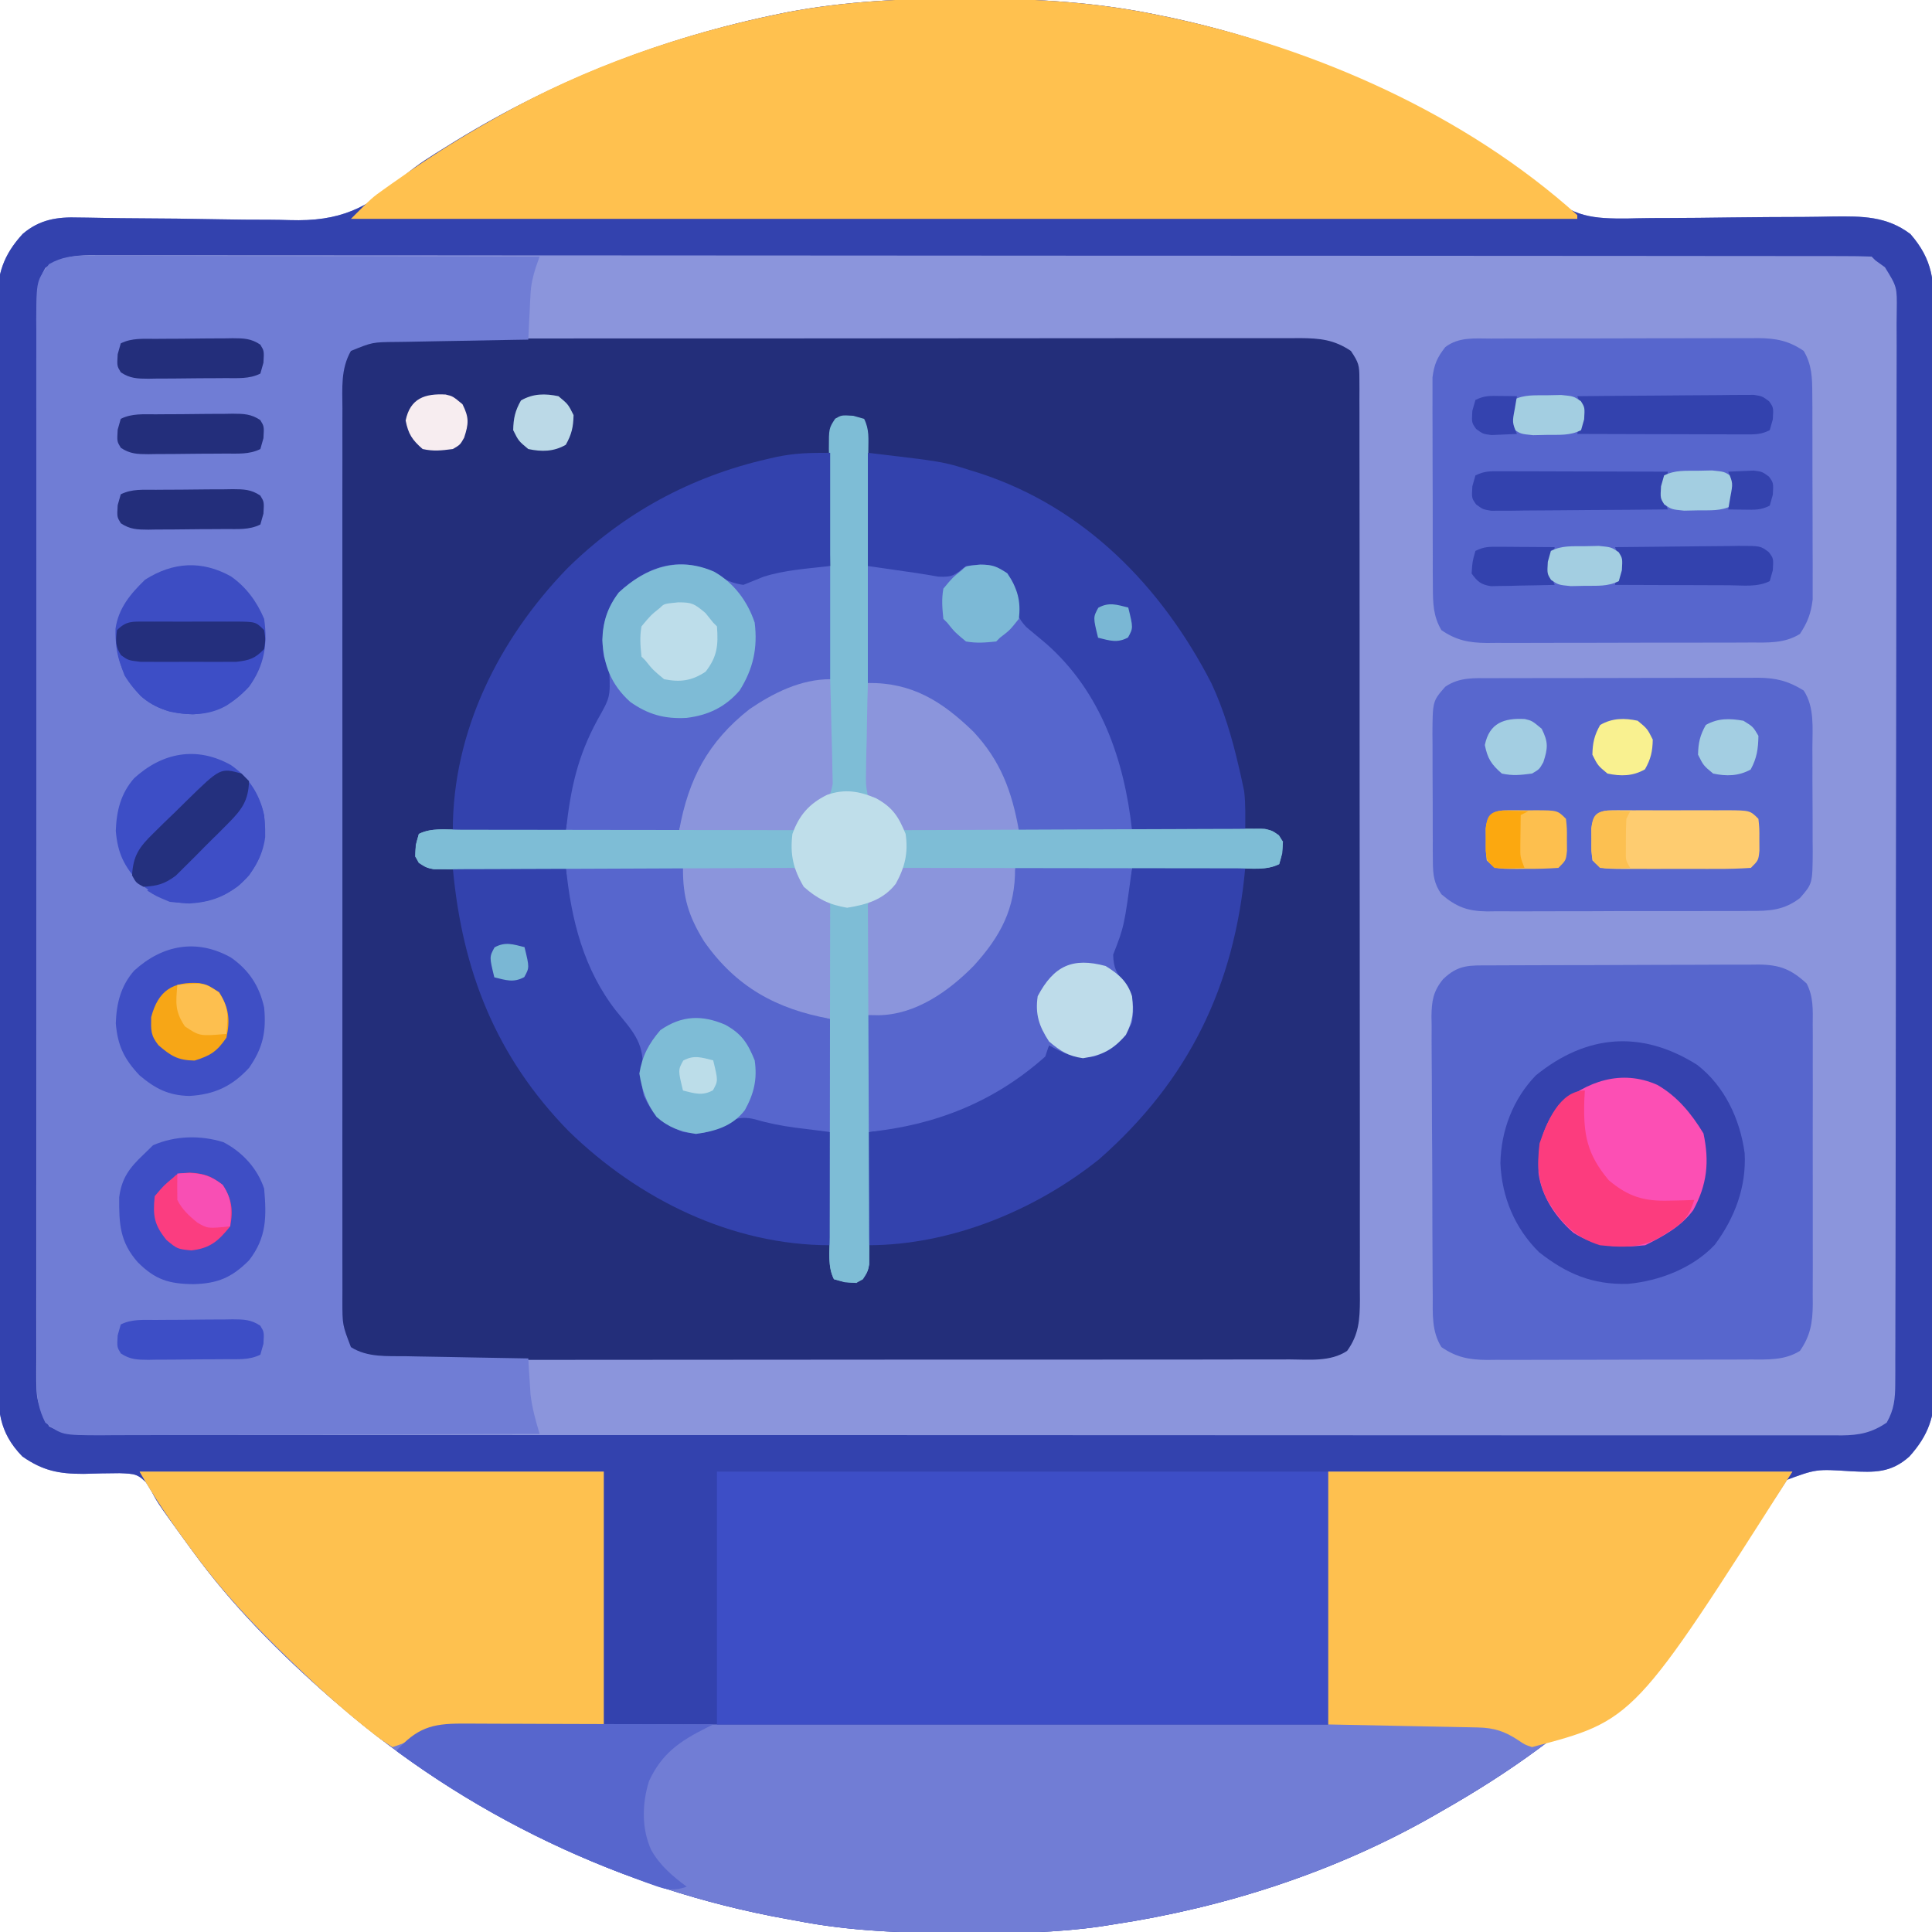 <?xml version="1.0" encoding="UTF-8"?>
<svg version="1.1" xmlns="http://www.w3.org/2000/svg" width="512" height="512">
<path d="M0 0 C1.514 0.001 1.514 0.001 3.059 0.002 C19.575 0.042 35.477 0.97 51.688 4.375 C52.703 4.584 53.718 4.793 54.764 5.008 C88.978 12.278 120.208 26.619 148.809 46.539 C149.402 46.948 149.995 47.357 150.606 47.778 C152.688 49.375 152.688 49.375 154.608 51.374 C161.307 57.935 167.036 58.352 175.939 58.28 C176.775 58.261 177.61 58.242 178.471 58.223 C181.117 58.163 183.76 58.153 186.407 58.154 C192.022 58.147 197.635 58.075 203.25 58 C209.766 57.922 216.28 57.871 222.796 57.865 C225.39 57.852 227.981 57.801 230.575 57.748 C238.164 57.669 244.652 57.631 250.97 62.397 C256.962 69.296 257.267 74.876 257.209 83.773 C257.217 85.022 257.224 86.272 257.232 87.559 C257.253 91.014 257.248 94.47 257.24 97.926 C257.235 101.657 257.253 105.389 257.268 109.12 C257.293 116.426 257.297 123.732 257.292 131.038 C257.289 136.978 257.292 142.917 257.301 148.856 C257.302 149.702 257.303 150.548 257.304 151.419 C257.307 153.137 257.309 154.855 257.312 156.574 C257.333 172.682 257.329 188.791 257.317 204.9 C257.306 219.631 257.329 234.361 257.367 249.092 C257.406 264.224 257.422 279.356 257.415 294.489 C257.411 302.982 257.416 311.475 257.444 319.967 C257.468 327.198 257.471 334.428 257.447 341.658 C257.435 345.345 257.433 349.032 257.457 352.719 C257.482 356.721 257.461 360.721 257.436 364.723 C257.451 365.883 257.465 367.042 257.481 368.237 C257.38 375.809 255.788 380.689 250.688 386.375 C245.792 390.74 241.471 390.592 235.096 390.266 C225.981 389.675 225.981 389.675 217.679 392.75 C214.277 396.416 212.083 400.768 209.853 405.21 C208.003 408.646 205.641 411.604 203.188 414.625 C202.728 415.201 202.269 415.777 201.796 416.371 C197.034 422.294 191.958 427.903 186.688 433.375 C186.055 434.034 185.423 434.694 184.772 435.373 C175.628 444.861 166.33 453.601 155.688 461.375 C154.536 462.233 153.385 463.091 152.234 463.949 C144.043 469.987 135.529 475.346 126.688 480.375 C126.056 480.739 125.424 481.104 124.773 481.479 C98.687 496.41 69.352 505.887 39.688 510.375 C38.563 510.552 37.438 510.73 36.28 510.912 C24.726 512.564 13.283 512.732 1.625 512.688 C0.629 512.686 -0.367 512.684 -1.393 512.682 C-15.906 512.637 -30.036 512.18 -44.312 509.375 C-45.208 509.214 -46.104 509.053 -47.026 508.887 C-90.633 500.998 -131.771 481.309 -165.312 452.375 C-166.058 451.741 -166.803 451.107 -167.57 450.453 C-181.065 438.651 -193.79 425.911 -204.312 411.375 C-204.761 410.761 -205.209 410.147 -205.671 409.514 C-213.966 398.127 -213.966 398.127 -215.867 394 C-218.778 390.876 -219.519 390.961 -223.637 390.781 C-226.823 390.785 -230.001 390.875 -233.186 390.965 C-239.759 390.973 -243.956 390.128 -249.386 386.354 C-255.782 379.785 -255.891 373.774 -255.834 364.977 C-255.845 363.103 -255.845 363.103 -255.857 361.191 C-255.878 357.736 -255.873 354.28 -255.865 350.824 C-255.86 347.093 -255.878 343.361 -255.893 339.63 C-255.918 332.324 -255.922 325.018 -255.917 317.712 C-255.914 311.772 -255.917 305.833 -255.926 299.894 C-255.927 298.625 -255.927 298.625 -255.929 297.331 C-255.932 295.613 -255.934 293.895 -255.937 292.176 C-255.958 276.068 -255.954 259.959 -255.942 243.85 C-255.931 229.119 -255.954 214.389 -255.992 199.658 C-256.031 184.526 -256.047 169.394 -256.04 154.261 C-256.036 145.768 -256.041 137.275 -256.069 128.783 C-256.093 121.552 -256.096 114.322 -256.072 107.092 C-256.06 103.405 -256.058 99.718 -256.082 96.031 C-256.107 92.029 -256.086 88.029 -256.061 84.027 C-256.076 82.867 -256.09 81.708 -256.106 80.513 C-256.005 72.972 -254.452 68.008 -249.312 62.375 C-244.825 58.541 -240.182 57.823 -234.428 58.02 C-233.672 58.028 -232.917 58.037 -232.138 58.047 C-230.507 58.067 -228.876 58.097 -227.246 58.134 C-224.649 58.188 -222.053 58.211 -219.456 58.224 C-212.074 58.263 -204.695 58.332 -197.315 58.488 C-192.787 58.581 -188.261 58.614 -183.733 58.61 C-182.023 58.62 -180.314 58.651 -178.606 58.707 C-165.212 59.129 -157.892 55.624 -147.912 46.756 C-144.591 43.889 -140.845 41.621 -137.125 39.312 C-136.342 38.825 -135.559 38.337 -134.753 37.835 C-108.175 21.525 -79.436 10.318 -48.875 4.062 C-48.156 3.915 -47.437 3.768 -46.697 3.616 C-31.17 0.665 -15.769 -0.032 0 0 Z " fill="#8B95DC" transform="translate(255.312,-0.375)"/>
<path d="M0 0 C1.037 -0.004 2.075 -0.008 3.143 -0.012 C6.624 -0.022 10.104 -0.018 13.585 -0.014 C16.079 -0.018 18.572 -0.023 21.065 -0.029 C27.138 -0.041 33.211 -0.044 39.283 -0.042 C44.219 -0.04 49.155 -0.042 54.091 -0.046 C54.794 -0.046 55.496 -0.047 56.22 -0.048 C57.647 -0.049 59.075 -0.05 60.502 -0.051 C73.885 -0.062 87.269 -0.06 100.653 -0.054 C112.896 -0.049 125.139 -0.06 137.383 -0.079 C149.955 -0.098 162.528 -0.107 175.101 -0.103 C182.159 -0.101 189.217 -0.103 196.275 -0.118 C202.911 -0.131 209.547 -0.128 216.183 -0.115 C218.62 -0.113 221.058 -0.116 223.495 -0.124 C226.819 -0.134 230.142 -0.126 233.466 -0.114 C234.433 -0.121 235.4 -0.128 236.397 -0.136 C241.597 -0.094 245.339 0.269 249.796 3.261 C251.879 6.384 252.047 7.065 252.051 10.611 C252.057 11.505 252.062 12.399 252.068 13.32 C252.065 14.304 252.061 15.287 252.057 16.3 C252.061 17.344 252.065 18.387 252.069 19.463 C252.079 22.977 252.075 26.492 252.071 30.006 C252.075 32.519 252.08 35.032 252.086 37.545 C252.098 43.672 252.101 49.8 252.099 55.928 C252.097 60.909 252.099 65.889 252.103 70.87 C252.103 71.579 252.104 72.287 252.105 73.017 C252.106 74.456 252.107 75.895 252.108 77.334 C252.119 90.837 252.117 104.34 252.111 117.843 C252.106 130.196 252.117 142.549 252.136 154.902 C252.155 167.584 252.164 180.265 252.16 192.946 C252.158 200.066 252.16 207.187 252.175 214.308 C252.188 221.005 252.185 227.701 252.172 234.398 C252.17 236.858 252.173 239.318 252.181 241.778 C252.191 245.132 252.183 248.486 252.171 251.841 C252.178 252.817 252.185 253.794 252.193 254.8 C252.152 259.968 251.935 263.921 248.796 268.261 C244.352 271.207 238.739 270.541 233.593 270.521 C232.555 270.525 231.518 270.529 230.449 270.533 C226.969 270.543 223.488 270.539 220.007 270.535 C217.514 270.54 215.021 270.545 212.527 270.551 C206.454 270.563 200.382 270.565 194.309 270.563 C189.373 270.561 184.437 270.563 179.501 270.567 C178.799 270.568 178.096 270.568 177.372 270.569 C175.945 270.57 174.518 270.571 173.091 270.573 C159.707 270.584 146.323 270.581 132.94 270.575 C120.696 270.57 108.453 270.581 96.21 270.6 C83.637 270.62 71.065 270.628 58.492 270.624 C51.434 270.622 44.376 270.625 37.318 270.639 C30.681 270.652 24.046 270.65 17.409 270.637 C14.972 270.634 12.535 270.637 10.098 270.645 C6.774 270.656 3.451 270.648 0.127 270.635 C-0.84 270.642 -1.808 270.65 -2.805 270.657 C-7.954 270.616 -11.878 270.382 -16.204 267.261 C-19.15 262.816 -18.484 257.203 -18.464 252.057 C-18.468 251.02 -18.472 249.982 -18.476 248.914 C-18.486 245.433 -18.482 241.953 -18.478 238.472 C-18.483 235.978 -18.488 233.485 -18.494 230.992 C-18.506 224.919 -18.508 218.846 -18.506 212.774 C-18.504 207.838 -18.506 202.902 -18.51 197.966 C-18.511 197.263 -18.511 196.561 -18.512 195.837 C-18.513 194.41 -18.515 192.982 -18.516 191.555 C-18.527 178.172 -18.524 164.788 -18.518 151.404 C-18.513 139.161 -18.524 126.918 -18.543 114.674 C-18.563 102.102 -18.571 89.529 -18.567 76.956 C-18.565 69.898 -18.568 62.84 -18.582 55.782 C-18.595 49.146 -18.593 42.51 -18.58 35.874 C-18.577 33.437 -18.58 30.999 -18.588 28.562 C-18.599 25.238 -18.591 21.915 -18.578 18.591 C-18.589 17.14 -18.589 17.14 -18.6 15.66 C-18.559 10.511 -18.325 6.586 -15.204 2.261 C-10.759 -0.686 -5.146 -0.02 0 0 Z " fill="#232E7A" transform="translate(108.204,89.739)"/>
<path d="M0 0 C1.514 0.001 1.514 0.001 3.059 0.002 C19.575 0.042 35.477 0.97 51.688 4.375 C52.703 4.584 53.718 4.793 54.764 5.008 C88.978 12.278 120.208 26.619 148.809 46.539 C149.402 46.948 149.995 47.357 150.606 47.778 C152.688 49.375 152.688 49.375 154.608 51.374 C161.307 57.935 167.036 58.352 175.939 58.28 C176.775 58.261 177.61 58.242 178.471 58.223 C181.117 58.163 183.76 58.153 186.407 58.154 C192.022 58.147 197.635 58.075 203.25 58 C209.766 57.922 216.28 57.871 222.796 57.865 C225.39 57.852 227.981 57.801 230.575 57.748 C238.164 57.669 244.652 57.631 250.97 62.397 C256.962 69.296 257.267 74.876 257.209 83.773 C257.217 85.022 257.224 86.272 257.232 87.559 C257.253 91.014 257.248 94.47 257.24 97.926 C257.235 101.657 257.253 105.389 257.268 109.12 C257.293 116.426 257.297 123.732 257.292 131.038 C257.289 136.978 257.292 142.917 257.301 148.856 C257.302 149.702 257.303 150.548 257.304 151.419 C257.307 153.137 257.309 154.855 257.312 156.574 C257.333 172.682 257.329 188.791 257.317 204.9 C257.306 219.631 257.329 234.361 257.367 249.092 C257.406 264.224 257.422 279.356 257.415 294.489 C257.411 302.982 257.416 311.475 257.444 319.967 C257.468 327.198 257.471 334.428 257.447 341.658 C257.435 345.345 257.433 349.032 257.457 352.719 C257.482 356.721 257.461 360.721 257.436 364.723 C257.451 365.883 257.465 367.042 257.481 368.237 C257.38 375.809 255.788 380.689 250.688 386.375 C245.792 390.74 241.471 390.592 235.096 390.266 C225.981 389.675 225.981 389.675 217.679 392.75 C214.277 396.416 212.083 400.768 209.853 405.21 C208.003 408.646 205.641 411.604 203.188 414.625 C202.728 415.201 202.269 415.777 201.796 416.371 C197.034 422.294 191.958 427.903 186.688 433.375 C186.055 434.034 185.423 434.694 184.772 435.373 C175.628 444.861 166.33 453.601 155.688 461.375 C154.536 462.233 153.385 463.091 152.234 463.949 C144.043 469.987 135.529 475.346 126.688 480.375 C126.056 480.739 125.424 481.104 124.773 481.479 C98.687 496.41 69.352 505.887 39.688 510.375 C38.563 510.552 37.438 510.73 36.28 510.912 C24.726 512.564 13.283 512.732 1.625 512.688 C0.629 512.686 -0.367 512.684 -1.393 512.682 C-15.906 512.637 -30.036 512.18 -44.312 509.375 C-45.208 509.214 -46.104 509.053 -47.026 508.887 C-90.633 500.998 -131.771 481.309 -165.312 452.375 C-166.058 451.741 -166.803 451.107 -167.57 450.453 C-181.065 438.651 -193.79 425.911 -204.312 411.375 C-204.761 410.761 -205.209 410.147 -205.671 409.514 C-213.966 398.127 -213.966 398.127 -215.867 394 C-218.778 390.876 -219.519 390.961 -223.637 390.781 C-226.823 390.785 -230.001 390.875 -233.186 390.965 C-239.759 390.973 -243.956 390.128 -249.386 386.354 C-255.782 379.785 -255.891 373.774 -255.834 364.977 C-255.845 363.103 -255.845 363.103 -255.857 361.191 C-255.878 357.736 -255.873 354.28 -255.865 350.824 C-255.86 347.093 -255.878 343.361 -255.893 339.63 C-255.918 332.324 -255.922 325.018 -255.917 317.712 C-255.914 311.772 -255.917 305.833 -255.926 299.894 C-255.927 298.625 -255.927 298.625 -255.929 297.331 C-255.932 295.613 -255.934 293.895 -255.937 292.176 C-255.958 276.068 -255.954 259.959 -255.942 243.85 C-255.931 229.119 -255.954 214.389 -255.992 199.658 C-256.031 184.526 -256.047 169.394 -256.04 154.261 C-256.036 145.768 -256.041 137.275 -256.069 128.783 C-256.093 121.552 -256.096 114.322 -256.072 107.092 C-256.06 103.405 -256.058 99.718 -256.082 96.031 C-256.107 92.029 -256.086 88.029 -256.061 84.027 C-256.076 82.867 -256.09 81.708 -256.106 80.513 C-256.005 72.972 -254.452 68.008 -249.312 62.375 C-244.825 58.541 -240.182 57.823 -234.428 58.02 C-233.672 58.028 -232.917 58.037 -232.138 58.047 C-230.507 58.067 -228.876 58.097 -227.246 58.134 C-224.649 58.188 -222.053 58.211 -219.456 58.224 C-212.074 58.263 -204.695 58.332 -197.315 58.488 C-192.787 58.581 -188.261 58.614 -183.733 58.61 C-182.023 58.62 -180.314 58.651 -178.606 58.707 C-165.212 59.129 -157.892 55.624 -147.912 46.756 C-144.591 43.889 -140.845 41.621 -137.125 39.312 C-136.342 38.825 -135.559 38.337 -134.753 37.835 C-108.175 21.525 -79.436 10.318 -48.875 4.062 C-48.156 3.915 -47.437 3.768 -46.697 3.616 C-31.17 0.665 -15.769 -0.032 0 0 Z M-243.312 71.375 C-245.268 74.773 -245.563 77.722 -245.567 81.596 C-245.573 82.634 -245.579 83.671 -245.585 84.74 C-245.581 85.873 -245.577 87.006 -245.573 88.173 C-245.577 89.382 -245.581 90.591 -245.585 91.836 C-245.593 95.188 -245.593 98.54 -245.589 101.892 C-245.586 105.508 -245.595 109.125 -245.603 112.741 C-245.615 119.824 -245.617 126.908 -245.615 133.991 C-245.613 139.748 -245.615 145.505 -245.619 151.262 C-245.62 152.081 -245.62 152.9 -245.621 153.744 C-245.622 155.408 -245.623 157.072 -245.625 158.736 C-245.635 174.343 -245.633 189.95 -245.627 205.557 C-245.622 219.837 -245.633 234.117 -245.652 248.397 C-245.672 263.058 -245.68 277.719 -245.676 292.38 C-245.674 300.612 -245.677 308.844 -245.691 317.075 C-245.703 324.083 -245.704 331.09 -245.692 338.098 C-245.686 341.673 -245.685 345.249 -245.697 348.824 C-245.71 352.699 -245.699 356.574 -245.687 360.45 C-245.694 361.581 -245.701 362.711 -245.709 363.877 C-245.7 371.587 -245.7 371.587 -242.312 378.375 C-238.077 380.649 -233.974 380.657 -229.28 380.629 C-228.473 380.633 -227.665 380.636 -226.833 380.639 C-224.115 380.648 -221.398 380.642 -218.681 380.636 C-216.717 380.639 -214.754 380.643 -212.79 380.647 C-207.386 380.658 -201.982 380.655 -196.578 380.651 C-190.753 380.649 -184.928 380.658 -179.103 380.665 C-167.688 380.678 -156.273 380.68 -144.859 380.677 C-135.583 380.676 -126.308 380.677 -117.033 380.682 C-115.714 380.682 -114.396 380.683 -113.037 380.683 C-111.03 380.684 -109.023 380.685 -107.016 380.686 C-88.352 380.695 -69.688 380.699 -51.025 380.695 C-50.321 380.695 -49.617 380.694 -48.892 380.694 C-45.325 380.693 -41.758 380.693 -38.191 380.692 C-37.128 380.691 -37.128 380.691 -36.044 380.691 C-34.611 380.691 -33.179 380.69 -31.746 380.69 C-9.451 380.685 12.845 380.693 35.14 380.711 C60.182 380.732 85.225 380.743 110.267 380.739 C123.529 380.737 136.791 380.739 150.053 380.753 C161.342 380.765 172.631 380.767 183.921 380.755 C189.684 380.749 195.446 380.748 201.209 380.76 C206.481 380.77 211.753 380.767 217.025 380.753 C218.935 380.751 220.846 380.753 222.756 380.761 C225.347 380.771 227.938 380.763 230.529 380.75 C231.276 380.757 232.022 380.764 232.791 380.772 C237.477 380.723 240.798 380.036 244.688 377.375 C246.649 373.969 246.939 371.004 246.948 367.12 C246.955 366.075 246.962 365.03 246.969 363.953 C246.967 362.812 246.964 361.67 246.962 360.494 C246.967 359.276 246.972 358.059 246.978 356.804 C246.99 353.428 246.993 350.051 246.993 346.674 C246.995 343.031 247.008 339.388 247.019 335.746 C247.042 327.783 247.05 319.82 247.055 311.858 C247.058 306.887 247.065 301.916 247.072 296.945 C247.092 283.183 247.108 269.422 247.111 255.66 C247.111 254.34 247.111 254.34 247.111 252.992 C247.112 251.208 247.112 249.423 247.112 247.638 C247.113 246.752 247.113 245.866 247.113 244.953 C247.113 244.066 247.113 243.179 247.114 242.265 C247.117 227.881 247.144 213.496 247.182 199.112 C247.22 184.346 247.239 169.58 247.239 154.814 C247.24 146.522 247.248 138.231 247.277 129.939 C247.302 122.882 247.309 115.824 247.294 108.766 C247.287 105.165 247.288 101.563 247.31 97.962 C247.335 94.059 247.32 90.158 247.302 86.256 C247.322 84.544 247.322 84.544 247.342 82.797 C247.431 76.408 247.431 76.408 244.212 71.195 C243.379 70.594 242.546 69.994 241.688 69.375 C241.357 69.045 241.028 68.715 240.688 68.375 C238.155 68.273 235.649 68.238 233.116 68.244 C232.31 68.242 231.503 68.239 230.672 68.237 C227.935 68.232 225.198 68.233 222.461 68.235 C220.493 68.232 218.524 68.229 216.556 68.226 C211.12 68.217 205.684 68.216 200.248 68.215 C194.396 68.213 188.543 68.206 182.691 68.199 C169.213 68.185 155.734 68.179 142.256 68.174 C134.932 68.172 127.608 68.167 120.283 68.163 C98.171 68.151 76.058 68.141 53.946 68.137 C52.515 68.137 51.084 68.137 49.654 68.137 C48.219 68.137 46.785 68.136 45.351 68.136 C42.473 68.136 39.596 68.135 36.718 68.135 C36.005 68.135 35.291 68.135 34.556 68.134 C11.421 68.131 -11.714 68.115 -34.85 68.092 C-59.297 68.067 -83.744 68.053 -108.191 68.052 C-110.874 68.052 -113.556 68.052 -116.239 68.051 C-116.9 68.051 -117.56 68.051 -118.241 68.051 C-128.222 68.05 -138.204 68.041 -148.185 68.027 C-159.537 68.012 -170.888 68.007 -182.24 68.015 C-188.035 68.019 -193.83 68.018 -199.625 68.004 C-204.927 67.991 -210.229 67.992 -215.53 68.005 C-217.452 68.006 -219.373 68.003 -221.294 67.995 C-223.901 67.984 -226.506 67.991 -229.112 68.003 C-230.238 67.992 -230.238 67.992 -231.387 67.98 C-236.084 68.027 -239.415 68.706 -243.312 71.375 Z " fill="#3342AE" transform="translate(255.312,-0.375)"/>
<path d="M0 0 C1.059 -0.003 2.117 -0.005 3.208 -0.008 C4.359 -0.001 5.51 0.006 6.695 0.013 C8.525 0.013 8.525 0.013 10.392 0.013 C13.729 0.014 17.065 0.024 20.401 0.038 C23.891 0.05 27.381 0.051 30.871 0.054 C37.476 0.06 44.081 0.076 50.686 0.096 C58.207 0.119 65.728 0.13 73.25 0.14 C88.717 0.161 104.185 0.196 119.653 0.241 C119.332 1.146 119.01 2.052 118.679 2.985 C117.853 5.607 117.372 7.623 117.239 10.326 C117.181 11.38 117.181 11.38 117.122 12.455 C117.091 13.168 117.06 13.881 117.028 14.616 C116.97 15.72 116.97 15.72 116.911 16.846 C116.818 18.644 116.734 20.442 116.653 22.241 C115.407 22.26 114.161 22.28 112.877 22.301 C108.246 22.377 103.615 22.465 98.984 22.558 C96.981 22.596 94.978 22.631 92.975 22.662 C90.093 22.708 87.211 22.766 84.329 22.826 C83.436 22.838 82.543 22.85 81.623 22.861 C75.355 22.919 75.355 22.919 69.653 25.241 C66.925 30.013 67.375 35.122 67.399 40.451 C67.396 41.489 67.393 42.527 67.39 43.596 C67.382 47.079 67.388 50.562 67.394 54.045 C67.392 56.54 67.388 59.035 67.384 61.53 C67.376 67.607 67.377 73.683 67.383 79.759 C67.387 84.698 67.388 89.636 67.386 94.574 C67.385 95.629 67.385 95.629 67.385 96.704 C67.384 98.132 67.383 99.56 67.383 100.987 C67.377 114.376 67.384 127.764 67.394 141.153 C67.403 152.641 67.402 164.129 67.393 175.617 C67.382 188.958 67.378 202.299 67.384 215.639 C67.384 217.062 67.385 218.484 67.386 219.907 C67.386 220.606 67.386 221.306 67.387 222.028 C67.388 226.96 67.385 231.892 67.381 236.825 C67.374 243.463 67.379 250.102 67.39 256.74 C67.393 259.18 67.392 261.619 67.388 264.058 C67.382 267.382 67.389 270.706 67.399 274.03 C67.395 275 67.39 275.971 67.386 276.97 C67.393 283.345 67.393 283.345 69.653 289.241 C74.035 292.031 79.298 291.589 84.329 291.655 C85.254 291.674 86.179 291.693 87.133 291.713 C90.077 291.773 93.021 291.819 95.966 291.866 C97.966 291.904 99.967 291.943 101.968 291.983 C106.863 292.079 111.758 292.163 116.653 292.241 C116.702 293.098 116.751 293.955 116.802 294.838 C116.876 295.982 116.951 297.125 117.028 298.303 C117.098 299.428 117.167 300.554 117.239 301.713 C117.671 305.393 118.6 308.695 119.653 312.241 C103.459 312.311 87.265 312.364 71.07 312.396 C63.551 312.411 56.031 312.432 48.512 312.467 C41.957 312.497 35.402 312.516 28.847 312.523 C25.377 312.527 21.907 312.536 18.437 312.558 C14.561 312.582 10.685 312.582 6.809 312.581 C5.662 312.592 4.514 312.603 3.332 312.614 C-6.945 312.574 -6.945 312.574 -11.347 309.241 C-13.081 305.739 -13.597 302.903 -13.601 299.019 C-13.607 297.982 -13.613 296.945 -13.619 295.876 C-13.615 294.743 -13.611 293.61 -13.607 292.442 C-13.611 291.234 -13.615 290.025 -13.619 288.779 C-13.628 285.427 -13.627 282.075 -13.623 278.723 C-13.62 275.107 -13.629 271.491 -13.637 267.875 C-13.65 260.791 -13.651 253.708 -13.649 246.625 C-13.647 240.868 -13.649 235.111 -13.653 229.354 C-13.654 228.535 -13.655 227.716 -13.655 226.872 C-13.656 225.208 -13.658 223.544 -13.659 221.88 C-13.67 206.273 -13.667 190.666 -13.661 175.059 C-13.656 160.779 -13.667 146.499 -13.686 132.218 C-13.706 117.557 -13.714 102.896 -13.71 88.235 C-13.708 80.004 -13.711 71.772 -13.725 63.54 C-13.737 56.533 -13.738 49.525 -13.726 42.518 C-13.72 38.942 -13.719 35.367 -13.731 31.792 C-13.744 27.916 -13.734 24.041 -13.721 20.166 C-13.728 19.035 -13.736 17.904 -13.743 16.739 C-13.674 6.665 -13.674 6.665 -10.347 2.241 C-6.91 0.254 -3.922 -0.008 0 0 Z " fill="#707DD5" transform="translate(23.347,67.759)"/>
<path d="M0 0 C40.59 0 81.18 0 123 0 C123 22.11 123 44.22 123 67 C186.36 67 249.72 67 315 67 C315 44.89 315 22.78 315 0 C355.59 0 396.18 0 438 0 C420.759 27.093 400.261 52.097 374 71 C372.853 71.852 371.708 72.705 370.562 73.559 C362.369 79.607 353.848 84.967 345 90 C344.368 90.364 343.736 90.729 343.085 91.104 C317 106.035 287.664 115.512 258 120 C256.875 120.177 255.751 120.355 254.592 120.537 C243.038 122.189 231.595 122.357 219.938 122.312 C218.941 122.311 217.945 122.309 216.919 122.307 C202.407 122.262 188.277 121.805 174 119 C173.104 118.839 172.209 118.678 171.286 118.512 C127.679 110.623 86.541 90.934 53 62 C52.255 61.366 51.51 60.732 50.742 60.078 C37.243 48.272 24.543 35.527 14 21 C13.327 20.087 13.327 20.087 12.641 19.155 C8.052 12.919 3.857 6.749 0 0 Z " fill="#717DD5" transform="translate(37,390)"/>
<path d="M0 0 C0.949 0.268 1.897 0.536 2.875 0.812 C4.303 3.668 3.994 6.09 3.989 9.282 C3.989 9.945 3.989 10.609 3.989 11.292 C3.988 13.489 3.98 15.686 3.973 17.883 C3.971 19.405 3.969 20.926 3.968 22.448 C3.965 26.456 3.955 30.464 3.944 34.472 C3.933 38.561 3.929 42.65 3.924 46.738 C3.913 54.763 3.896 62.788 3.875 70.812 C4.977 70.8 6.08 70.787 7.215 70.773 C17.162 70.88 24.942 77.038 31.816 83.691 C37.64 89.917 41.317 96.622 42.94 104.993 C43.116 105.895 43.293 106.797 43.474 107.726 C43.606 108.415 43.739 109.103 43.875 109.812 C44.708 109.806 45.54 109.799 46.398 109.792 C54.241 109.732 62.084 109.687 69.927 109.657 C73.959 109.641 77.991 109.62 82.023 109.586 C85.914 109.554 89.804 109.536 93.694 109.528 C95.179 109.522 96.665 109.511 98.15 109.495 C100.228 109.474 102.306 109.471 104.384 109.472 C105.568 109.465 106.751 109.459 107.971 109.452 C110.875 109.812 110.875 109.812 112.792 111.138 C113.875 112.812 113.875 112.812 113.688 115.938 C113.419 116.886 113.151 117.835 112.875 118.812 C109.649 120.426 106.128 119.933 102.586 119.91 C101.358 119.908 101.358 119.908 100.106 119.906 C97.487 119.9 94.869 119.888 92.25 119.875 C90.477 119.87 88.703 119.865 86.93 119.861 C82.578 119.85 78.227 119.833 73.875 119.812 C73.75 120.842 73.625 121.871 73.497 122.931 C73.325 124.295 73.153 125.659 72.98 127.023 C72.899 127.7 72.818 128.377 72.734 129.074 C72.264 132.745 71.623 136.025 70.188 139.438 C68.79 143.031 68.481 144.281 69.875 147.812 C70.556 148.761 71.236 149.71 71.938 150.688 C74.297 154.494 74.505 156.404 73.875 160.812 C71.44 165.683 68.998 167.968 63.875 169.812 C59.011 170.421 56.088 169.22 51.875 166.812 C51.545 167.803 51.215 168.792 50.875 169.812 C37.555 181.685 21.601 188.373 3.875 189.812 C3.891 190.918 3.906 192.023 3.923 193.161 C3.977 197.259 4.011 201.357 4.04 205.456 C4.055 207.23 4.075 209.004 4.101 210.778 C4.138 213.327 4.155 215.876 4.168 218.426 C4.183 219.22 4.199 220.013 4.215 220.831 C4.217 226.287 4.217 226.287 2.552 228.848 C0.875 229.812 0.875 229.812 -2.25 229.625 C-3.199 229.357 -4.147 229.089 -5.125 228.812 C-6.738 225.586 -6.246 222.065 -6.223 218.523 C-6.221 217.705 -6.22 216.887 -6.218 216.043 C-6.213 213.425 -6.2 210.806 -6.188 208.188 C-6.182 206.414 -6.178 204.641 -6.174 202.867 C-6.163 198.516 -6.146 194.164 -6.125 189.812 C-7.663 189.62 -7.663 189.62 -9.233 189.423 C-10.594 189.249 -11.955 189.074 -13.316 188.898 C-14.327 188.773 -14.327 188.773 -15.359 188.644 C-19.034 188.167 -22.521 187.531 -26.062 186.438 C-30.321 185.383 -32.544 186.694 -36.223 188.836 C-39.339 190.436 -41.708 190.309 -45.125 189.812 C-50.456 187.644 -53.143 185.397 -55.516 180.137 C-56.224 177.436 -56.053 175.337 -55.812 172.562 C-55.532 166.001 -58.717 162.743 -62.738 157.844 C-71.341 146.918 -75.018 133.448 -76.125 119.812 C-77.783 119.836 -77.783 119.836 -79.474 119.86 C-83.572 119.914 -87.67 119.949 -91.768 119.977 C-93.542 119.992 -95.317 120.013 -97.091 120.039 C-99.64 120.075 -102.189 120.092 -104.738 120.105 C-105.532 120.121 -106.326 120.136 -107.144 120.152 C-112.599 120.154 -112.599 120.154 -115.161 118.49 C-116.125 116.812 -116.125 116.812 -115.938 113.688 C-115.669 112.739 -115.401 111.79 -115.125 110.812 C-111.899 109.199 -108.378 109.692 -104.836 109.715 C-103.608 109.717 -103.608 109.717 -102.356 109.719 C-99.737 109.725 -97.119 109.737 -94.5 109.75 C-92.727 109.755 -90.953 109.76 -89.18 109.764 C-84.828 109.775 -80.477 109.792 -76.125 109.812 C-76.058 109.197 -75.992 108.581 -75.923 107.947 C-75.834 107.138 -75.746 106.33 -75.655 105.496 C-75.567 104.695 -75.48 103.894 -75.39 103.068 C-74.411 94.735 -71.778 87.924 -67.812 80.625 C-64.405 74.593 -64.405 74.593 -64.625 67.875 C-65.125 66.521 -65.625 65.166 -66.125 63.812 C-66.991 57.394 -66.085 52.034 -62.125 46.812 C-56.355 41.472 -51.605 39.47 -43.762 39.516 C-40.321 39.903 -37.865 41.088 -34.914 42.84 C-32.947 43.909 -31.342 44.489 -29.125 44.812 C-27.328 44.101 -25.534 43.384 -23.749 42.643 C-20.327 41.56 -16.881 41.134 -13.332 40.707 C-12.638 40.619 -11.943 40.531 -11.228 40.441 C-9.528 40.227 -7.826 40.019 -6.125 39.812 C-6.141 38.707 -6.156 37.602 -6.173 36.464 C-6.227 32.366 -6.261 28.268 -6.29 24.169 C-6.305 22.395 -6.325 20.621 -6.351 18.847 C-6.388 16.298 -6.405 13.749 -6.418 11.199 C-6.433 10.405 -6.449 9.612 -6.465 8.794 C-6.467 3.338 -6.467 3.338 -4.802 0.777 C-3.125 -0.188 -3.125 -0.188 0 0 Z " fill="#7EBDD6" transform="translate(226.125,110.188)"/>
<path d="M0 0 C1.514 0.001 1.514 0.001 3.059 0.002 C19.575 0.042 35.477 0.97 51.688 4.375 C52.703 4.584 53.718 4.793 54.764 5.008 C93.448 13.228 132.999 30.684 162.688 57.375 C162.688 57.705 162.688 58.035 162.688 58.375 C55.438 58.375 -51.812 58.375 -162.312 58.375 C-156.677 52.739 -156.677 52.739 -153.633 50.578 C-152.623 49.86 -152.623 49.86 -151.592 49.126 C-150.526 48.383 -150.526 48.383 -149.438 47.625 C-148.686 47.1 -147.935 46.575 -147.162 46.034 C-140.071 41.127 -132.825 36.603 -125.312 32.375 C-124.61 31.976 -123.907 31.576 -123.183 31.165 C-100.043 18.135 -74.869 9.383 -48.875 4.062 C-48.156 3.915 -47.437 3.768 -46.697 3.616 C-31.17 0.665 -15.769 -0.032 0 0 Z " fill="#FFC14F" transform="translate(255.312,-0.375)"/>
<path d="M0 0 C53.46 0 106.92 0 162 0 C162 22.11 162 44.22 162 67 C108.54 67 55.08 67 0 67 C0 44.89 0 22.78 0 0 Z " fill="#3D4EC6" transform="translate(190,390)"/>
<path d="M0 0 C0.821 -0.005 1.643 -0.01 2.489 -0.015 C5.214 -0.03 7.938 -0.036 10.663 -0.042 C12.554 -0.048 14.445 -0.054 16.335 -0.059 C20.304 -0.07 24.273 -0.076 28.242 -0.079 C33.326 -0.085 38.41 -0.109 43.495 -0.137 C47.402 -0.156 51.31 -0.161 55.218 -0.162 C57.092 -0.165 58.966 -0.173 60.84 -0.187 C63.464 -0.204 66.087 -0.202 68.711 -0.195 C69.871 -0.209 69.871 -0.209 71.055 -0.223 C76.711 -0.179 79.743 1.027 83.838 4.816 C85.658 8.338 85.467 11.817 85.438 15.69 C85.443 16.549 85.448 17.408 85.454 18.293 C85.467 21.132 85.458 23.971 85.448 26.81 C85.45 28.785 85.453 30.76 85.457 32.736 C85.461 36.876 85.455 41.017 85.441 45.158 C85.424 50.46 85.433 55.761 85.451 61.063 C85.462 65.143 85.459 69.223 85.451 73.303 C85.449 75.258 85.451 77.212 85.458 79.167 C85.466 81.902 85.454 84.638 85.438 87.374 C85.444 88.178 85.45 88.982 85.456 89.811 C85.402 94.61 84.873 98.094 82.05 102.161 C77.975 104.703 73.533 104.451 68.866 104.436 C68.056 104.441 67.245 104.446 66.41 104.451 C63.739 104.465 61.068 104.464 58.397 104.462 C56.535 104.466 54.674 104.47 52.812 104.475 C48.912 104.482 45.013 104.482 41.113 104.477 C36.122 104.471 31.131 104.488 26.14 104.511 C22.296 104.526 18.452 104.527 14.607 104.524 C12.767 104.524 10.928 104.529 9.088 104.539 C6.512 104.552 3.938 104.545 1.362 104.533 C0.606 104.541 -0.15 104.549 -0.929 104.557 C-5.661 104.51 -9.025 103.857 -12.95 101.161 C-15.583 96.992 -15.253 92.306 -15.257 87.519 C-15.265 86.66 -15.273 85.8 -15.282 84.915 C-15.306 82.082 -15.315 79.249 -15.322 76.415 C-15.331 74.441 -15.34 72.467 -15.349 70.493 C-15.365 66.358 -15.373 62.224 -15.376 58.089 C-15.381 52.795 -15.419 47.501 -15.465 42.207 C-15.494 38.131 -15.502 34.056 -15.503 29.98 C-15.507 28.028 -15.519 26.077 -15.54 24.125 C-15.567 21.394 -15.562 18.664 -15.55 15.933 C-15.565 15.13 -15.579 14.327 -15.595 13.5 C-15.542 9.414 -15.148 6.906 -12.538 3.675 C-8.455 -0.292 -5.442 0.008 0 0 Z " fill="#5766CD" transform="translate(394.95,255.839)"/>
<path d="M0 0 C0.82 -0.005 1.64 -0.01 2.485 -0.015 C5.194 -0.029 7.903 -0.028 10.612 -0.026 C12.497 -0.03 14.383 -0.034 16.269 -0.039 C20.221 -0.047 24.174 -0.046 28.126 -0.041 C33.186 -0.035 38.245 -0.052 43.305 -0.075 C47.2 -0.09 51.095 -0.091 54.989 -0.088 C56.854 -0.088 58.72 -0.094 60.585 -0.104 C63.196 -0.116 65.807 -0.109 68.418 -0.098 C69.185 -0.105 69.952 -0.113 70.742 -0.121 C75.5 -0.074 78.893 0.558 82.838 3.275 C85.031 6.973 85.095 10.384 85.113 14.622 C85.123 15.884 85.132 17.145 85.142 18.445 C85.142 19.814 85.141 21.183 85.139 22.552 C85.143 23.965 85.147 25.379 85.152 26.792 C85.16 29.75 85.159 32.708 85.154 35.666 C85.148 39.447 85.165 43.227 85.188 47.007 C85.203 49.925 85.204 52.843 85.201 55.76 C85.201 57.154 85.207 58.547 85.217 59.941 C85.229 61.893 85.22 63.845 85.211 65.798 C85.211 66.906 85.212 68.015 85.213 69.157 C84.77 72.842 83.878 75.174 81.838 78.275 C77.764 80.817 73.322 80.565 68.655 80.549 C67.845 80.554 67.034 80.56 66.199 80.565 C63.528 80.579 60.857 80.578 58.186 80.575 C56.324 80.579 54.462 80.584 52.601 80.588 C48.701 80.596 44.802 80.596 40.902 80.59 C35.911 80.585 30.92 80.601 25.929 80.625 C22.085 80.639 18.24 80.64 14.396 80.637 C12.556 80.638 10.716 80.643 8.876 80.653 C6.301 80.665 3.726 80.659 1.151 80.647 C0.395 80.655 -0.361 80.662 -1.14 80.67 C-5.872 80.623 -9.236 79.97 -13.162 77.275 C-15.376 73.549 -15.419 70.091 -15.436 65.82 C-15.446 64.535 -15.455 63.25 -15.465 61.926 C-15.465 60.532 -15.464 59.138 -15.462 57.743 C-15.466 56.305 -15.471 54.867 -15.475 53.429 C-15.483 50.42 -15.483 47.41 -15.477 44.401 C-15.471 40.551 -15.488 36.701 -15.512 32.851 C-15.526 29.883 -15.527 26.915 -15.524 23.946 C-15.525 22.527 -15.53 21.108 -15.54 19.688 C-15.552 17.702 -15.544 15.716 -15.534 13.73 C-15.535 12.601 -15.535 11.473 -15.536 10.31 C-15.109 6.85 -14.294 5.018 -12.162 2.275 C-8.593 -0.481 -4.313 -0.014 0 0 Z " fill="#5766CD" transform="translate(395.162,89.725)"/>
<path d="M0 0 C40.59 0 81.18 0 123 0 C81.066 65.896 81.066 65.896 54 73 C52.086 72.355 52.086 72.355 50.375 71.188 C46.788 68.81 43.934 67.881 39.62 67.795 C38.727 67.774 37.834 67.754 36.914 67.734 C35.98 67.717 35.045 67.701 34.082 67.684 C33.22 67.665 32.358 67.646 31.47 67.627 C28.251 67.559 25.032 67.499 21.812 67.438 C14.614 67.293 7.416 67.149 0 67 C0 44.89 0 22.78 0 0 Z " fill="#FEC04F" transform="translate(352,390)"/>
<path d="M0 0 C40.59 0 81.18 0 123 0 C123 22.11 123 44.22 123 67 C101 67.25 101 67.25 94.102 67.298 C92.276 67.327 90.45 67.358 88.625 67.391 C87.694 67.392 86.764 67.393 85.805 67.394 C80.334 67.513 76.429 68.294 71.669 71.049 C70 72 70 72 67 73 C64.869 71.663 63.009 70.323 61.062 68.75 C60.484 68.292 59.906 67.834 59.31 67.362 C53.277 62.523 47.567 57.364 42 52 C41.339 51.366 40.678 50.733 39.998 50.08 C30.514 40.94 21.756 31.65 14 21 C13.55 20.39 13.1 19.779 12.637 19.15 C8.05 12.916 3.855 6.747 0 0 Z " fill="#FEC14F" transform="translate(37,390)"/>
<path d="M0 0 C19.942 2.346 19.942 2.346 27.125 4.625 C27.959 4.885 28.793 5.145 29.653 5.413 C57.433 14.485 77.804 35.402 91 61 C94.371 68.207 96.535 75.583 98.312 83.312 C98.57 84.424 98.57 84.424 98.833 85.558 C98.987 86.277 99.142 86.997 99.301 87.738 C99.504 88.682 99.504 88.682 99.712 89.646 C100.131 93.073 100 96.547 100 100 C80.2 100 60.4 100 40 100 C38.35 95.05 36.7 90.1 35 85 C29.154 75.293 22.459 68.482 12 64 C11.154 63.608 10.309 63.216 9.438 62.812 C6.306 61.688 6.306 61.688 0 61 C0 40.87 0 20.74 0 0 Z " fill="#3342AD" transform="translate(230,120)"/>
<path d="M0 0 C0.82 -0.005 1.64 -0.01 2.485 -0.015 C5.194 -0.029 7.903 -0.028 10.612 -0.026 C12.497 -0.03 14.383 -0.034 16.269 -0.039 C20.221 -0.047 24.174 -0.046 28.126 -0.041 C33.186 -0.035 38.245 -0.052 43.305 -0.075 C47.2 -0.09 51.095 -0.091 54.989 -0.088 C56.854 -0.088 58.72 -0.094 60.585 -0.104 C63.196 -0.116 65.807 -0.109 68.418 -0.098 C69.185 -0.105 69.952 -0.113 70.742 -0.121 C75.51 -0.074 78.793 0.737 82.838 3.275 C85.766 7.707 85.144 13.299 85.139 18.431 C85.143 19.411 85.148 20.391 85.152 21.4 C85.158 23.468 85.158 25.536 85.154 27.603 C85.151 30.764 85.174 33.923 85.2 37.083 C85.202 39.095 85.203 41.107 85.202 43.118 C85.211 44.061 85.22 45.004 85.23 45.975 C85.17 54.454 85.17 54.454 81.838 58.275 C77.602 61.508 73.804 61.709 68.655 61.679 C67.845 61.686 67.034 61.692 66.199 61.7 C63.528 61.718 60.857 61.714 58.186 61.708 C56.324 61.713 54.462 61.718 52.601 61.724 C48.701 61.733 44.802 61.731 40.902 61.721 C35.911 61.709 30.92 61.729 25.929 61.759 C22.085 61.777 18.241 61.777 14.396 61.771 C12.556 61.771 10.716 61.777 8.876 61.789 C6.301 61.804 3.727 61.794 1.151 61.776 C0.395 61.786 -0.361 61.796 -1.14 61.806 C-6.279 61.734 -9.256 60.601 -13.162 57.275 C-15.14 54.415 -15.416 52.113 -15.436 48.677 C-15.446 47.773 -15.455 46.868 -15.465 45.936 C-15.464 44.966 -15.463 43.997 -15.462 42.997 C-15.467 41.994 -15.471 40.99 -15.475 39.956 C-15.481 37.836 -15.482 35.715 -15.477 33.594 C-15.474 30.353 -15.498 27.112 -15.523 23.87 C-15.525 21.809 -15.526 19.747 -15.525 17.685 C-15.534 16.717 -15.543 15.749 -15.553 14.752 C-15.493 6.083 -15.493 6.083 -12.162 2.275 C-8.415 -0.319 -4.381 -0.014 0 0 Z " fill="#5867CE" transform="translate(395.162,179.725)"/>
<path d="M0 0 C9.9 0 19.8 0 30 0 C27.151 31.34 15.006 56.348 -8.688 77.188 C-25.621 90.765 -48.046 100 -70 100 C-70 90.1 -70 80.2 -70 70 C-67.834 69.629 -65.669 69.257 -63.438 68.875 C-48.038 65.918 -35.005 59.151 -23 49 C-22.505 48.01 -22.505 48.01 -22 47 C-20.793 47.526 -20.793 47.526 -19.562 48.062 C-15.103 49.236 -11.442 49.293 -7 48 C-4.294 45.802 -2.552 44.104 -1 41 C-0.44 35.176 -1.648 32.673 -5 28 C-6.386 23.719 -5.633 21.006 -4.188 16.812 C-2.247 11.132 -1.211 6.053 0 0 Z " fill="#3342AD" transform="translate(300,230)"/>
<path d="M0 0 C9.9 0 19.8 0 30 0 C30.371 2.166 30.742 4.331 31.125 6.562 C33.84 20.702 39.546 33.676 49.242 44.504 C51.339 47.481 51.33 48.747 51 52.312 C50.809 57.761 51.571 61.669 55 66 C59.292 69.052 62.804 69.627 68 69 C69.312 68.33 70.604 67.619 71.875 66.875 C75.895 64.692 78.126 65.016 82.422 66.285 C86.635 67.453 90.955 67.923 95.277 68.535 C98 69 98 69 100 70 C100 79.9 100 89.8 100 100 C73.874 100 49.209 87.797 30.707 69.77 C11.404 50.021 2.48 27.28 0 0 Z " fill="#3342AD" transform="translate(120,230)"/>
<path d="M0 0 C0 9.9 0 19.8 0 30 C-2.97 30.66 -5.94 31.32 -9 32 C-11.086 32.512 -13.169 33.031 -15.25 33.562 C-17.164 34.051 -19.081 34.531 -21 35 C-22.301 35.35 -22.301 35.35 -23.629 35.707 C-26.419 36.052 -27.367 35.638 -29.688 34.125 C-35.018 30.705 -38.717 30.356 -45 31 C-50.613 32.609 -53.92 35.492 -57.09 40.316 C-59.478 44.735 -59.4 49.108 -59 54 C-58.511 55.358 -58.011 56.712 -57.5 58.062 C-56.082 63.656 -59.145 67.872 -61.756 72.619 C-66.448 81.302 -68.074 90.369 -70 100 C-79.9 100 -89.8 100 -100 100 C-100 73.734 -87.79 49.427 -69.805 30.777 C-54.903 16.021 -36.967 6.297 -16.562 1.625 C-15.829 1.457 -15.096 1.289 -14.341 1.116 C-9.284 0.053 -5.442 0 0 0 Z " fill="#3342AD" transform="translate(220,120)"/>
<path d="M0 0 C7.305 5.634 11.383 14.426 12.602 23.402 C13.088 32.332 9.999 40.532 4.688 47.688 C-1.157 53.897 -9.982 57.279 -18.328 58.051 C-27.7 58.311 -34.56 55.416 -41.895 49.648 C-48.354 43.257 -51.761 35.015 -52.125 26.062 C-51.965 17.435 -48.807 9.085 -42.75 2.812 C-29.348 -8.074 -14.769 -9.308 0 0 Z " fill="#3542AE" transform="translate(449.75,282.188)"/>
<path d="M0 0 C1.325 0.686 2.634 1.406 3.918 2.168 C5.885 3.237 7.49 3.817 9.707 4.141 C11.499 3.43 13.29 2.716 15.07 1.977 C20.733 0.181 26.836 -0.178 32.707 -0.859 C32.707 9.041 32.707 18.941 32.707 29.141 C30.438 29.821 28.17 30.502 25.832 31.203 C13.491 35.184 4.063 42.439 -2.043 54.016 C-4.498 58.977 -5.643 63.642 -7.293 69.141 C-17.193 69.141 -27.093 69.141 -37.293 69.141 C-36.064 58.083 -34.252 49.656 -28.98 39.953 C-25.573 33.921 -25.573 33.921 -25.793 27.203 C-26.292 25.849 -26.792 24.495 -27.293 23.141 C-28.159 16.722 -27.253 11.362 -23.293 6.141 C-16.694 0.033 -8.924 -3.345 0 0 Z " fill="#5766CD" transform="translate(187.293,150.859)"/>
<path d="M0 0 C10.23 0 20.46 0 31 0 C31.66 2.97 32.32 5.94 33 9 C37.171 21.456 45.503 30.025 57.082 35.824 C61.279 37.516 65.665 38.7 70 40 C70 49.9 70 59.8 70 70 C67.711 69.711 65.421 69.422 63.062 69.125 C62.314 69.032 61.566 68.938 60.795 68.842 C57.106 68.357 53.626 67.679 50.062 66.625 C45.804 65.57 43.581 66.882 39.902 69.023 C36.786 70.623 34.417 70.497 31 70 C25.669 67.831 22.982 65.584 20.609 60.324 C19.901 57.623 20.072 55.525 20.312 52.75 C20.593 46.188 17.408 42.93 13.387 38.031 C4.685 26.979 1.373 13.726 0 0 Z " fill="#5766CD" transform="translate(150,230)"/>
<path d="M0 0 C10.23 0 20.46 0 31 0 C28.942 15.435 28.942 15.435 26 23 C26.086 26.592 26.945 27.923 29.062 30.875 C31.422 34.681 31.63 36.592 31 41 C28.565 45.871 26.123 48.156 21 50 C16.136 50.608 13.213 49.408 9 47 C8.67 47.99 8.34 48.98 8 50 C-5.483 62.018 -21.127 68.213 -39 70 C-39 59.77 -39 49.54 -39 39 C-35.04 38.01 -31.08 37.02 -27 36 C-16.154 31.727 -7.886 23.526 -3.074 12.969 C-1.256 8.487 -0.716 5.015 0 0 Z " fill="#5766CD" transform="translate(269,230)"/>
<path d="M0 0 C14 2 14 2 18.625 2.812 C22.604 3.034 23.007 2.338 26 0 C30.848 -0.616 32.847 -0.761 36.938 1.938 C39.082 5.121 39.162 5.679 39.188 9.25 C39.376 12.511 39.73 13.702 41.957 16.16 C43.708 17.642 45.469 19.111 47.238 20.57 C61.767 33.352 67.93 51.37 70 70 C60.1 70 50.2 70 40 70 C39.319 67.731 38.639 65.463 37.938 63.125 C34.106 51.246 27.11 41.485 15.812 35.688 C14.548 35.112 13.277 34.547 12 34 C11.154 33.608 10.309 33.216 9.438 32.812 C6.306 31.688 6.306 31.688 0 31 C0 20.77 0 10.54 0 0 Z " fill="#5666CD" transform="translate(230,150)"/>
<path d="M0 0 C1.084 -0 1.084 -0 2.189 -0.001 C4.565 0.001 6.94 0.016 9.315 0.032 C10.967 0.035 12.619 0.038 14.271 0.04 C18.61 0.048 22.948 0.068 27.286 0.09 C31.717 0.11 36.148 0.119 40.579 0.129 C49.266 0.151 57.953 0.185 66.639 0.227 C66.02 0.536 65.4 0.845 64.762 1.164 C57.764 4.668 53.017 7.936 49.639 15.227 C47.782 21.17 47.626 27.753 50.202 33.477 C52.538 37.626 55.853 40.419 59.639 43.227 C56.34 44.334 54.499 44.128 51.245 42.961 C50.383 42.654 49.522 42.347 48.635 42.031 C47.708 41.683 46.781 41.335 45.827 40.977 C44.858 40.617 43.889 40.257 42.89 39.886 C21.374 31.698 1.183 20.878 -17.361 7.227 C-11.845 1.239 -8.086 -0.028 0 0 Z " fill="#5766CD" transform="translate(122.361,456.773)"/>
<path d="M0 0 C5.325 3.035 9.109 7.686 12.25 12.875 C13.856 20.369 13.223 26.466 9.516 33.23 C6.213 37.631 1.656 40.078 -3.188 42.5 C-10.207 43.267 -16.158 43.04 -22.211 39.199 C-26.877 35.188 -30.666 29.557 -31.461 23.371 C-31.75 16.444 -30.382 11.102 -26.188 5.5 C-18.7 -0.964 -9.51 -4.216 0 0 Z " fill="#FC4FB4" transform="translate(439.188,287.5)"/>
<path d="M0 0 C5.237 2.964 8.864 7.842 10.75 13.5 C11.574 20.23 10.366 25.753 6.75 31.5 C2.924 35.917 -1.584 38.056 -7.348 38.754 C-13.15 39.062 -17.495 37.864 -22.25 34.5 C-27.291 29.945 -29.27 24.801 -29.625 18.125 C-29.476 13.206 -28.233 9.433 -25.25 5.5 C-18.029 -1.184 -9.471 -4.142 0 0 Z " fill="#7EBBD6" transform="translate(189.25,151.5)"/>
<path d="M0 0 C4.072 2.843 6.896 6.707 8.824 11.273 C9.811 18.019 8.841 23.724 4.824 29.273 C0.53 33.897 -3.734 36.073 -9.988 36.586 C-15.277 36.407 -19.932 35.283 -23.941 31.691 C-28.933 26.13 -30.715 21.325 -30.559 13.84 C-29.743 8.369 -26.602 4.663 -22.738 0.898 C-15.267 -3.839 -7.663 -4.245 0 0 Z " fill="#3D4DC3" transform="translate(61.176,152.727)"/>
<path d="M0 0 C4.779 3.316 7.569 7.559 8.824 13.266 C9.439 19.614 8.495 23.991 4.824 29.266 C0.278 34.186 -4.384 36.32 -10.988 36.703 C-16.487 36.588 -20.021 34.776 -24.176 31.266 C-28.267 26.959 -30.003 23.371 -30.488 17.453 C-30.309 12.166 -29.17 7.542 -25.629 3.5 C-18.081 -3.38 -9.007 -5.026 0 0 Z " fill="#3F4FC5" transform="translate(61.176,253.734)"/>
<path d="M0 0 C4.779 3.316 7.569 7.559 8.824 13.266 C9.439 19.614 8.495 23.991 4.824 29.266 C0.278 34.186 -4.384 36.32 -10.988 36.703 C-16.487 36.588 -20.021 34.776 -24.176 31.266 C-28.267 26.959 -30.003 23.371 -30.488 17.453 C-30.309 12.166 -29.17 7.542 -25.629 3.5 C-18.081 -3.38 -9.007 -5.026 0 0 Z " fill="#3D4EC6" transform="translate(61.176,202.734)"/>
<path d="M0 0 C5.038 2.635 8.984 6.925 10.777 12.305 C11.443 19.763 11.442 25.29 6.777 31.305 C2.207 35.875 -1.534 37.462 -7.973 37.617 C-14.43 37.547 -18.054 36.474 -22.719 31.809 C-27.492 26.386 -27.687 21.589 -27.633 14.609 C-27.002 9.528 -24.872 6.751 -21.223 3.305 C-20.377 2.48 -19.531 1.655 -18.66 0.805 C-12.825 -1.741 -6.109 -1.911 0 0 Z " fill="#3E4EC5" transform="translate(59.223,302.695)"/>
<path d="M0 0 C0.149 4.341 0.257 8.682 0.33 13.025 C0.36 14.501 0.401 15.978 0.453 17.454 C0.526 19.579 0.559 21.702 0.586 23.828 C0.617 25.106 0.649 26.384 0.681 27.7 C0 31 0 31 -2.849 33.136 C-4.409 34.059 -4.409 34.059 -6 35 C-6.473 35.897 -6.946 36.795 -7.433 37.719 C-7.95 38.472 -8.467 39.225 -9 40 C-12.186 40.568 -12.186 40.568 -16.074 40.488 C-16.758 40.481 -17.442 40.474 -18.146 40.467 C-20.328 40.439 -22.507 40.376 -24.688 40.312 C-26.167 40.287 -27.647 40.265 -29.127 40.244 C-32.752 40.189 -36.376 40.103 -40 40 C-37.543 26.457 -32.402 16.612 -21.359 7.922 C-15.068 3.643 -7.795 0 0 0 Z " fill="#8B95DC" transform="translate(220,180)"/>
<path d="M0 0 C11.742 -0.138 19.648 4.852 27.941 12.879 C35.187 20.625 38.155 28.727 40 39 C35.659 39.149 31.318 39.257 26.975 39.33 C25.499 39.36 24.022 39.401 22.546 39.453 C20.421 39.526 18.298 39.559 16.172 39.586 C14.894 39.617 13.616 39.649 12.3 39.681 C9 39 9 39 6.864 36.151 C6.249 35.111 5.634 34.071 5 33 C4.103 32.523 3.205 32.045 2.281 31.553 C1.528 31.041 0.775 30.528 0 30 C-0.568 26.906 -0.568 26.906 -0.488 23.145 C-0.478 22.152 -0.478 22.152 -0.467 21.14 C-0.439 19.029 -0.376 16.922 -0.312 14.812 C-0.287 13.381 -0.265 11.949 -0.244 10.518 C-0.189 7.011 -0.103 3.506 0 0 Z " fill="#8B95DC" transform="translate(230,181)"/>
<path d="M0 0 C4.199 -0.149 8.397 -0.257 12.598 -0.33 C14.026 -0.36 15.453 -0.401 16.881 -0.453 C18.937 -0.526 20.99 -0.559 23.047 -0.586 C24.283 -0.617 25.519 -0.649 26.792 -0.681 C30 0 30 0 32.122 2.849 C32.742 3.889 33.362 4.929 34 6 C35.346 6.709 35.346 6.709 36.719 7.433 C37.848 8.209 37.848 8.209 39 9 C39.568 12.186 39.568 12.186 39.488 16.074 C39.481 16.758 39.474 17.442 39.467 18.146 C39.439 20.328 39.376 22.507 39.312 24.688 C39.287 26.167 39.265 27.647 39.244 29.127 C39.189 32.752 39.103 36.376 39 40 C24.781 37.42 14.05 31.571 5.562 19.438 C1.477 12.783 -0.065 7.835 0 0 Z " fill="#8B95DC" transform="translate(181,230)"/>
<path d="M0 0 C3.094 -0.568 3.094 -0.568 6.855 -0.488 C7.517 -0.481 8.179 -0.474 8.86 -0.467 C10.971 -0.439 13.078 -0.376 15.188 -0.312 C16.619 -0.287 18.051 -0.265 19.482 -0.244 C22.989 -0.189 26.494 -0.103 30 0 C30.126 10.721 26.169 18.144 19 26 C12.352 32.741 3.634 38.902 -6.18 39.047 C-7.576 39.024 -7.576 39.024 -9 39 C-9.149 34.801 -9.257 30.603 -9.33 26.402 C-9.36 24.974 -9.401 23.547 -9.453 22.119 C-9.526 20.063 -9.559 18.01 -9.586 15.953 C-9.617 14.717 -9.649 13.481 -9.681 12.208 C-9 9 -9 9 -6.151 6.878 C-5.111 6.258 -4.071 5.638 -3 5 C-2.284 3.654 -2.284 3.654 -1.553 2.281 C-1.041 1.528 -0.528 0.775 0 0 Z " fill="#8B95DC" transform="translate(239,230)"/>
<path d="M0 0 C3.3 0 6.6 0 10 0 C10.069 12.726 10.123 25.451 10.155 38.177 C10.171 44.086 10.192 49.995 10.226 55.904 C10.259 61.603 10.277 67.302 10.285 73.002 C10.29 75.179 10.301 77.356 10.317 79.534 C10.339 82.577 10.342 85.62 10.341 88.663 C10.351 89.569 10.362 90.475 10.373 91.408 C10.367 92.651 10.367 92.651 10.361 93.919 C10.364 94.639 10.366 95.359 10.369 96.1 C9.884 98.596 9.029 99.504 7 101 C3.875 100.812 3.875 100.812 1 100 C-0.724 96.551 -0.129 92.572 -0.114 88.777 C-0.114 87.821 -0.114 86.865 -0.114 85.879 C-0.113 82.709 -0.105 79.538 -0.098 76.367 C-0.096 74.173 -0.094 71.979 -0.093 69.784 C-0.09 64.001 -0.08 58.217 -0.069 52.434 C-0.058 46.535 -0.054 40.637 -0.049 34.738 C-0.038 23.159 -0.021 11.579 0 0 Z " fill="#7EBDD6" transform="translate(220,239)"/>
<path d="M0 0 C12.726 -0.069 25.451 -0.123 38.177 -0.155 C44.086 -0.171 49.995 -0.192 55.904 -0.226 C61.603 -0.259 67.302 -0.277 73.002 -0.285 C75.179 -0.29 77.356 -0.301 79.534 -0.317 C82.577 -0.339 85.62 -0.342 88.663 -0.341 C89.569 -0.351 90.475 -0.362 91.408 -0.373 C92.651 -0.367 92.651 -0.367 93.919 -0.361 C94.999 -0.365 94.999 -0.365 96.1 -0.369 C98.596 0.116 99.504 0.971 101 3 C100.812 6.125 100.812 6.125 100 9 C96.551 10.724 92.572 10.129 88.777 10.114 C87.821 10.114 86.865 10.114 85.879 10.114 C82.709 10.113 79.538 10.105 76.367 10.098 C74.173 10.096 71.979 10.094 69.784 10.093 C64.001 10.09 58.217 10.08 52.434 10.069 C46.535 10.058 40.637 10.054 34.738 10.049 C23.159 10.038 11.579 10.021 0 10 C0 6.7 0 3.4 0 0 Z " fill="#7EBDD6" transform="translate(239,220)"/>
<path d="M0 0 C1.434 -0 1.434 -0 2.897 -0 C6.068 0 9.239 0.008 12.41 0.016 C14.604 0.018 16.798 0.019 18.993 0.02 C24.776 0.024 30.56 0.034 36.343 0.045 C42.242 0.055 48.14 0.06 54.039 0.065 C65.618 0.075 77.197 0.093 88.777 0.114 C88.777 3.414 88.777 6.714 88.777 10.114 C76.051 10.183 63.325 10.236 50.599 10.269 C44.691 10.285 38.782 10.306 32.873 10.34 C27.174 10.372 21.475 10.39 15.775 10.398 C13.598 10.404 11.421 10.415 9.243 10.431 C6.2 10.452 3.157 10.455 0.114 10.454 C-1.245 10.47 -1.245 10.47 -2.631 10.487 C-3.874 10.481 -3.874 10.481 -5.142 10.474 C-6.222 10.478 -6.222 10.478 -7.323 10.483 C-9.819 9.998 -10.727 9.143 -12.223 7.114 C-12.036 3.989 -12.036 3.989 -11.223 1.114 C-7.774 -0.611 -3.795 -0.015 0 0 Z " fill="#7EBDD6" transform="translate(122.223,219.886)"/>
<path d="M0 0 C4.365 2.407 5.939 4.833 7.812 9.438 C8.545 14.475 7.62 18.245 5.207 22.637 C1.894 26.915 -2.565 28.21 -7.75 28.938 C-11.906 28.333 -15.049 27.21 -18.188 24.438 C-20.862 20.811 -22.038 17.368 -22.75 12.938 C-21.997 8.253 -20.263 5.031 -17.188 1.438 C-11.583 -2.461 -6.198 -2.668 0 0 Z " fill="#7EBCD6" transform="translate(192.188,271.562)"/>
<path d="M0 0 C4.365 2.407 5.939 4.833 7.812 9.438 C8.545 14.475 7.62 18.245 5.207 22.637 C1.911 26.892 -2.547 28.174 -7.688 29 C-12.377 28.246 -15.647 26.603 -19.188 23.438 C-21.973 18.737 -22.865 14.861 -22.188 9.438 C-20.443 4.505 -17.733 1.405 -13.039 -0.902 C-8.346 -2.576 -4.454 -1.906 0 0 Z " fill="#BFDEEA" transform="translate(232.188,211.562)"/>
<path d="M0 0 C-0.07 1.268 -0.07 1.268 -0.141 2.562 C-0.429 11.631 0.535 16.896 6.375 23.812 C11.565 28.138 15.639 29.378 22.375 29.188 C24.243 29.147 24.243 29.147 26.148 29.105 C27.56 29.053 27.56 29.053 29 29 C27.679 33.222 26.247 34.938 22.5 37.25 C21.706 37.75 20.912 38.25 20.094 38.766 C14.895 41.83 9.943 41.621 4 41 C-2.699 38.923 -6.307 34.945 -9.906 29.086 C-12.491 24.156 -12.683 19.445 -12 14 C-10.145 8.605 -6.735 0 0 0 Z " fill="#FC3C7E" transform="translate(420,289)"/>
<path d="M0 0 C1.288 0.006 1.288 0.006 2.601 0.012 C3.921 0.009 3.921 0.009 5.269 0.006 C7.131 0.005 8.994 0.009 10.857 0.017 C13.715 0.028 16.572 0.017 19.429 0.004 C21.236 0.006 23.044 0.008 24.851 0.012 C25.709 0.008 26.568 0.004 27.452 0 C33.496 0.048 33.496 0.048 35.726 2.278 C35.992 4.809 35.992 4.809 35.976 7.778 C35.984 9.247 35.984 9.247 35.992 10.747 C35.726 13.278 35.726 13.278 33.726 15.278 C30.736 15.478 27.841 15.558 24.851 15.544 C23.531 15.546 23.531 15.546 22.184 15.549 C20.321 15.551 18.458 15.547 16.595 15.539 C13.738 15.528 10.881 15.539 8.023 15.551 C6.216 15.55 4.408 15.547 2.601 15.544 C1.743 15.548 0.884 15.552 0 15.556 C-6.044 15.508 -6.044 15.508 -8.274 13.278 C-8.54 10.747 -8.54 10.747 -8.524 7.778 C-8.529 6.798 -8.534 5.819 -8.54 4.809 C-7.976 -0.557 -4.6 0.037 0 0 Z " fill="#FECC70" transform="translate(430.274,214.722)"/>
<path d="M0 0 C6.923 -0.076 13.847 -0.129 20.77 -0.165 C23.126 -0.18 25.483 -0.2 27.839 -0.226 C31.222 -0.263 34.605 -0.28 37.988 -0.293 C39.573 -0.316 39.573 -0.316 41.189 -0.34 C42.66 -0.34 42.66 -0.34 44.161 -0.341 C45.457 -0.351 45.457 -0.351 46.779 -0.361 C49 0 49 0 50.814 1.326 C52 3 52 3 51.812 6.125 C51.544 7.074 51.276 8.023 51 9 C48.56 10.22 47.001 10.121 44.275 10.114 C43.294 10.113 42.313 10.113 41.303 10.113 C40.241 10.108 39.18 10.103 38.086 10.098 C37.001 10.096 35.916 10.095 34.799 10.093 C31.324 10.088 27.85 10.075 24.375 10.062 C22.023 10.057 19.672 10.053 17.32 10.049 C11.547 10.038 5.773 10.021 0 10 C0.186 8.907 0.371 7.814 0.562 6.688 C1.258 3.064 1.258 3.064 0 0 Z " fill="#3342AE" transform="translate(418,105)"/>
<path d="M0 0 C0.981 0 1.962 0 2.972 0 C4.034 0.005 5.095 0.011 6.189 0.016 C7.816 0.018 7.816 0.018 9.476 0.02 C12.951 0.026 16.425 0.038 19.9 0.051 C22.251 0.056 24.603 0.061 26.955 0.065 C32.728 0.076 38.501 0.092 44.275 0.114 C43.996 1.753 43.996 1.753 43.712 3.426 C43.017 7.05 43.017 7.05 44.275 10.114 C37.352 10.189 30.428 10.242 23.505 10.278 C21.148 10.293 18.792 10.314 16.436 10.34 C13.053 10.376 9.67 10.393 6.287 10.406 C4.702 10.43 4.702 10.43 3.086 10.453 C1.614 10.454 1.614 10.454 0.114 10.454 C-1.182 10.464 -1.182 10.464 -2.504 10.474 C-4.725 10.114 -4.725 10.114 -6.539 8.788 C-7.725 7.114 -7.725 7.114 -7.538 3.989 C-7.269 3.04 -7.001 2.091 -6.725 1.114 C-4.285 -0.106 -2.726 -0.007 0 0 Z " fill="#3342AE" transform="translate(397.725,124.886)"/>
<path d="M0 0 C3.438 2.121 5.776 4.104 7 8 C7.465 12.186 7.269 14.461 5.375 18.25 C2.018 22.137 -0.93 23.698 -6 24.438 C-9.947 23.862 -11.96 22.567 -15 20 C-17.642 15.949 -18.702 12.816 -18 8 C-13.704 -0.115 -8.708 -2.339 0 0 Z " fill="#BEDCEA" transform="translate(293,256)"/>
<path d="M0 0 C3.675 4.473 4.375 8.02 4.277 13.848 C3.6 19.105 1.006 23.4 -2.938 26.875 C-8.872 30.993 -13.847 31.787 -21 31 C-24.625 29.5 -24.625 29.5 -27 28 C-26.01 27.34 -25.02 26.68 -24 26 C-18.551 21.663 -13.59 16.748 -8.625 11.875 C-7.696 10.978 -7.696 10.978 -6.749 10.063 C-3.58 6.919 -1.249 4.413 0 0 Z " fill="#3E4EC6" transform="translate(66,208)"/>
<path d="M0 0 C1.485 0.99 1.485 0.99 3 2 C6.331 2.311 6.331 2.311 10.152 2.266 C10.849 2.268 11.545 2.269 12.263 2.271 C13.735 2.273 15.207 2.269 16.678 2.261 C18.926 2.25 21.173 2.261 23.42 2.273 C24.852 2.272 26.283 2.27 27.715 2.266 C29.666 2.262 29.666 2.262 31.656 2.259 C34.737 2.02 36.431 1.636 39 0 C37.368 6.995 35.046 11.028 29 15 C24.227 17.693 19.176 17.655 13.918 16.57 C8.436 14.872 5.011 11.863 2 7 C1.047 4.64 0.512 2.51 0 0 Z " fill="#3D4EC6" transform="translate(31,172)"/>
<path d="M0 0 C5.499 -0.074 10.998 -0.129 16.498 -0.165 C18.369 -0.18 20.24 -0.2 22.111 -0.226 C24.799 -0.263 27.487 -0.28 30.176 -0.293 C31.432 -0.316 31.432 -0.316 32.714 -0.34 C38.547 -0.342 38.547 -0.342 40.757 1.326 C42 3 42 3 41.812 6.125 C41.544 7.074 41.276 8.023 41 9 C37.668 10.666 33.935 10.12 30.273 10.098 C28.979 10.096 28.979 10.096 27.659 10.093 C24.898 10.088 22.136 10.075 19.375 10.062 C17.505 10.057 15.635 10.053 13.766 10.049 C9.177 10.038 4.589 10.021 0 10 C0.186 8.907 0.371 7.814 0.562 6.688 C1.258 3.064 1.258 3.064 0 0 Z " fill="#3342AE" transform="translate(428,145)"/>
<path d="M0 0 C0.66 0.66 1.32 1.32 2 2 C1.825 7.178 0.102 9.538 -3.48 13.145 C-4.398 14.068 -5.315 14.992 -6.26 15.943 C-6.741 16.414 -7.222 16.885 -7.718 17.37 C-9.184 18.809 -10.621 20.272 -12.057 21.74 C-12.98 22.657 -13.904 23.575 -14.855 24.52 C-15.697 25.356 -16.539 26.192 -17.407 27.054 C-20.372 29.279 -22.326 29.798 -26 30 C-27.938 28.938 -27.938 28.938 -29 27 C-28.728 21.745 -27.088 19.479 -23.379 15.855 C-22.444 14.932 -21.508 14.008 -20.545 13.057 C-19.551 12.1 -18.557 11.144 -17.562 10.188 C-16.571 9.213 -15.581 8.237 -14.592 7.26 C-5.605 -1.541 -5.605 -1.541 0 0 Z " fill="#24307E" transform="translate(64,205)"/>
<path d="M0 0 C1.123 0.006 1.123 0.006 2.27 0.012 C3.039 0.01 3.808 0.008 4.601 0.006 C6.228 0.005 7.856 0.009 9.483 0.017 C11.979 0.028 14.473 0.017 16.969 0.004 C18.548 0.006 20.128 0.008 21.707 0.012 C22.456 0.008 23.205 0.004 23.977 0 C29.258 0.048 29.258 0.048 31.488 2.278 C31.863 4.715 31.863 4.715 31.488 7.278 C29.079 9.79 27.633 10.261 24.144 10.666 C22.844 10.669 21.543 10.673 20.203 10.676 C19.157 10.681 19.157 10.681 18.09 10.685 C16.62 10.687 15.15 10.682 13.68 10.669 C11.43 10.653 9.182 10.669 6.932 10.688 C5.501 10.686 4.071 10.682 2.641 10.676 C1.341 10.673 0.042 10.67 -1.297 10.666 C-4.512 10.278 -4.512 10.278 -6.439 8.913 C-7.958 6.597 -7.859 4.986 -7.512 2.278 C-4.995 -0.239 -3.435 0.031 0 0 Z " fill="#242F7D" transform="translate(38.512,164.722)"/>
<path d="M0 0 C0.723 -0.006 1.445 -0.011 2.189 -0.017 C3.719 -0.027 5.248 -0.033 6.777 -0.037 C9.116 -0.047 11.455 -0.078 13.795 -0.109 C15.28 -0.116 16.765 -0.121 18.25 -0.125 C18.95 -0.137 19.65 -0.15 20.371 -0.162 C23.259 -0.149 25.232 -0.105 27.668 1.528 C28.691 3.203 28.691 3.203 28.504 6.328 C28.236 7.277 27.968 8.226 27.691 9.203 C24.711 10.693 21.652 10.386 18.383 10.406 C17.66 10.412 16.938 10.418 16.193 10.424 C14.664 10.433 13.135 10.44 11.606 10.443 C9.266 10.453 6.927 10.484 4.588 10.516 C3.103 10.522 1.618 10.527 0.133 10.531 C-0.567 10.544 -1.267 10.556 -1.989 10.569 C-4.876 10.555 -6.85 10.511 -9.285 8.878 C-10.309 7.203 -10.309 7.203 -10.121 4.078 C-9.853 3.129 -9.585 2.181 -9.309 1.203 C-6.328 -0.287 -3.269 0.02 0 0 Z " fill="#3D4EC6" transform="translate(41.309,349.797)"/>
<path d="M0 0 C0.723 -0.006 1.445 -0.011 2.189 -0.017 C3.719 -0.027 5.248 -0.033 6.777 -0.037 C9.116 -0.047 11.455 -0.078 13.795 -0.109 C15.28 -0.116 16.765 -0.121 18.25 -0.125 C18.95 -0.137 19.65 -0.15 20.371 -0.162 C23.259 -0.149 25.232 -0.105 27.668 1.528 C28.691 3.203 28.691 3.203 28.504 6.328 C28.236 7.277 27.968 8.226 27.691 9.203 C24.711 10.693 21.652 10.386 18.383 10.406 C17.66 10.412 16.938 10.418 16.193 10.424 C14.664 10.433 13.135 10.44 11.606 10.443 C9.266 10.453 6.927 10.484 4.588 10.516 C3.103 10.522 1.618 10.527 0.133 10.531 C-0.567 10.544 -1.267 10.556 -1.989 10.569 C-4.876 10.555 -6.85 10.511 -9.285 8.878 C-10.309 7.203 -10.309 7.203 -10.121 4.078 C-9.853 3.129 -9.585 2.181 -9.309 1.203 C-6.328 -0.287 -3.269 0.02 0 0 Z " fill="#232E7B" transform="translate(41.309,129.797)"/>
<path d="M0 0 C0.723 -0.006 1.445 -0.011 2.189 -0.017 C3.719 -0.027 5.248 -0.033 6.777 -0.037 C9.116 -0.047 11.455 -0.078 13.795 -0.109 C15.28 -0.116 16.765 -0.121 18.25 -0.125 C18.95 -0.137 19.65 -0.15 20.371 -0.162 C23.259 -0.149 25.232 -0.105 27.668 1.528 C28.691 3.203 28.691 3.203 28.504 6.328 C28.236 7.277 27.968 8.226 27.691 9.203 C24.711 10.693 21.652 10.386 18.383 10.406 C17.66 10.412 16.938 10.418 16.193 10.424 C14.664 10.433 13.135 10.44 11.606 10.443 C9.266 10.453 6.927 10.484 4.588 10.516 C3.103 10.522 1.618 10.527 0.133 10.531 C-0.567 10.544 -1.267 10.556 -1.989 10.569 C-4.876 10.555 -6.85 10.511 -9.285 8.878 C-10.309 7.203 -10.309 7.203 -10.121 4.078 C-9.853 3.129 -9.585 2.181 -9.309 1.203 C-6.328 -0.287 -3.269 0.02 0 0 Z " fill="#232E7B" transform="translate(41.309,109.797)"/>
<path d="M0 0 C0.723 -0.006 1.445 -0.011 2.189 -0.017 C3.719 -0.027 5.248 -0.033 6.777 -0.037 C9.116 -0.047 11.455 -0.078 13.795 -0.109 C15.28 -0.116 16.765 -0.121 18.25 -0.125 C18.95 -0.137 19.65 -0.15 20.371 -0.162 C23.259 -0.149 25.232 -0.105 27.668 1.528 C28.691 3.203 28.691 3.203 28.504 6.328 C28.236 7.277 27.968 8.226 27.691 9.203 C24.711 10.693 21.652 10.386 18.383 10.406 C17.66 10.412 16.938 10.418 16.193 10.424 C14.664 10.433 13.135 10.44 11.606 10.443 C9.266 10.453 6.927 10.484 4.588 10.516 C3.103 10.522 1.618 10.527 0.133 10.531 C-0.567 10.544 -1.267 10.556 -1.989 10.569 C-4.876 10.555 -6.85 10.511 -9.285 8.878 C-10.309 7.203 -10.309 7.203 -10.121 4.078 C-9.853 3.129 -9.585 2.181 -9.309 1.203 C-6.328 -0.287 -3.269 0.02 0 0 Z " fill="#232E7B" transform="translate(41.309,89.797)"/>
<path d="M0 0 C3.671 0.02 4.157 0.298 7.188 2.812 C8.208 4.081 8.208 4.081 9.25 5.375 C9.58 5.705 9.91 6.035 10.25 6.375 C10.634 11.365 10.337 14.373 7.25 18.375 C3.585 20.818 0.51 21.222 -3.75 20.375 C-6.688 17.938 -6.688 17.938 -8.75 15.375 C-9.08 15.045 -9.41 14.715 -9.75 14.375 C-10.043 11.443 -10.25 9.23 -9.75 6.375 C-7.312 3.438 -7.312 3.438 -4.75 1.375 C-3.75 0.375 -3.75 0.375 0 0 Z " fill="#BDDDEA" transform="translate(179.75,159.625)"/>
<path d="M0 0 C3.954 0.264 5.654 0.861 8.75 3.25 C11.196 6.919 11.589 9.986 10.75 14.25 C7.582 18.168 5.442 20.058 0.438 20.625 C-3.25 20.25 -3.25 20.25 -6.125 17.875 C-9.399 13.831 -9.782 11.482 -9.25 6.25 C-6.812 3.375 -6.812 3.375 -4.25 1.25 C-3.25 0.25 -3.25 0.25 0 0 Z " fill="#FB3D80" transform="translate(50.25,310.75)"/>
<path d="M0 0 C3.36 0.066 4.238 0.367 7.188 2.312 C9.84 6.251 10.87 9.622 10.25 14.375 C7.875 17.375 7.875 17.375 5.25 19.375 C4.92 19.705 4.59 20.035 4.25 20.375 C1.318 20.668 -0.895 20.875 -3.75 20.375 C-6.688 17.938 -6.688 17.938 -8.75 15.375 C-9.08 15.045 -9.41 14.715 -9.75 14.375 C-10.043 11.443 -10.25 9.23 -9.75 6.375 C-7.312 3.438 -7.312 3.438 -4.75 1.375 C-3.75 0.375 -3.75 0.375 0 0 Z " fill="#7CB9D6" transform="translate(259.75,149.625)"/>
<path d="M0 0 C2.16 0.473 2.16 0.473 5.223 2.41 C7.823 6.521 8.216 9.732 7.16 14.473 C4.642 18.136 2.957 19.226 -1.277 20.535 C-5.721 20.457 -7.501 19.345 -10.84 16.473 C-12.948 13.814 -12.84 12.486 -12.777 9.035 C-10.915 1.959 -7.046 -0.459 0 0 Z " fill="#F7A616" transform="translate(52.84,260.527)"/>
<path d="M0 0 C0.785 0.008 1.57 0.015 2.379 0.023 C3.556 0.012 3.556 0.012 4.758 0 C10.626 0.02 10.626 0.02 12.879 2.273 C13.145 4.805 13.145 4.805 13.129 7.773 C13.134 8.753 13.139 9.733 13.145 10.742 C12.879 13.273 12.879 13.273 10.879 15.273 C8.005 15.472 5.25 15.552 2.379 15.523 C1.201 15.535 1.201 15.535 0 15.547 C-5.868 15.527 -5.868 15.527 -8.121 13.273 C-8.387 10.742 -8.387 10.742 -8.371 7.773 C-8.376 6.794 -8.381 5.814 -8.387 4.805 C-7.831 -0.49 -4.573 0.016 0 0 Z " fill="#FDBF4E" transform="translate(402.121,214.727)"/>
<path d="M0 0 C0.851 0.003 1.702 0.006 2.578 0.01 C3.468 0.018 4.357 0.027 5.273 0.035 C6.171 0.04 7.068 0.044 7.992 0.049 C10.211 0.061 12.43 0.077 14.648 0.098 C14.463 1.191 14.277 2.284 14.086 3.41 C13.391 7.034 13.391 7.034 14.648 10.098 C11.544 10.185 8.441 10.238 5.336 10.285 C4.455 10.31 3.574 10.335 2.666 10.361 C1.395 10.376 1.395 10.376 0.098 10.391 C-0.683 10.406 -1.463 10.422 -2.267 10.438 C-4.907 10.007 -5.798 9.25 -7.352 7.098 C-7.164 3.973 -7.164 3.973 -6.352 1.098 C-4.003 -0.077 -2.614 -0.017 0 0 Z " fill="#3342AE" transform="translate(397.352,144.902)"/>
<path d="M0 0 C2.562 1.562 2.562 1.562 4 4 C3.94 7.444 3.601 9.904 1.938 12.938 C-1.276 14.7 -4.497 14.746 -8 14 C-10.562 11.875 -10.562 11.875 -12 9 C-11.937 5.845 -11.489 3.862 -9.938 1.125 C-6.757 -0.722 -3.519 -0.622 0 0 Z " fill="#A3CEE2" transform="translate(462,191)"/>
<path d="M0 0 C1.91 0.449 1.91 0.449 4.473 2.574 C6.252 6.133 6.133 7.699 4.91 11.449 C3.848 13.324 3.848 13.324 1.91 14.449 C-1.183 14.842 -3.137 15.085 -6.09 14.449 C-8.854 12.031 -9.888 10.483 -10.59 6.887 C-9.383 1.004 -5.473 -0.297 0 0 Z " fill="#A3CEE2" transform="translate(404.09,190.551)"/>
<path d="M0 0 C1.91 0.449 1.91 0.449 4.473 2.574 C6.252 6.133 6.133 7.699 4.91 11.449 C3.848 13.324 3.848 13.324 1.91 14.449 C-1.183 14.842 -3.137 15.085 -6.09 14.449 C-8.854 12.031 -9.888 10.483 -10.59 6.887 C-9.383 1.004 -5.473 -0.297 0 0 Z " fill="#F7EDF0" transform="translate(118.09,104.551)"/>
<path d="M0 0 C2.562 2.125 2.562 2.125 4 5 C3.937 8.155 3.489 10.138 1.938 12.875 C-1.252 14.727 -4.482 14.749 -8 14 C-10.562 11.875 -10.562 11.875 -12 9 C-11.937 5.845 -11.489 3.862 -9.938 1.125 C-6.748 -0.727 -3.518 -0.749 0 0 Z " fill="#F9F190" transform="translate(434,191)"/>
<path d="M0 0 C1.247 -0.026 2.493 -0.052 3.777 -0.078 C7.062 0.25 7.062 0.25 9.016 1.57 C10.062 3.25 10.062 3.25 9.875 6.375 C9.607 7.324 9.339 8.273 9.062 9.25 C6.109 10.727 3.411 10.459 0.125 10.5 C-1.745 10.539 -1.745 10.539 -3.652 10.578 C-6.938 10.25 -6.938 10.25 -8.891 8.93 C-9.938 7.25 -9.938 7.25 -9.75 4.125 C-9.482 3.176 -9.214 2.228 -8.938 1.25 C-5.984 -0.227 -3.286 0.041 0 0 Z " fill="#A3CEE1" transform="translate(419.938,144.75)"/>
<path d="M0 0 C1.247 -0.026 2.493 -0.052 3.777 -0.078 C7.062 0.25 7.062 0.25 9.016 1.57 C10.062 3.25 10.062 3.25 9.875 6.375 C9.607 7.324 9.339 8.273 9.062 9.25 C6.109 10.727 3.411 10.459 0.125 10.5 C-1.745 10.539 -1.745 10.539 -3.652 10.578 C-6.938 10.25 -6.938 10.25 -8.891 8.93 C-9.938 7.25 -9.938 7.25 -9.75 4.125 C-9.482 3.176 -9.214 2.228 -8.938 1.25 C-5.984 -0.227 -3.286 0.041 0 0 Z " fill="#A3CEE1" transform="translate(449.938,124.75)"/>
<path d="M0 0 C1.247 -0.026 2.493 -0.052 3.777 -0.078 C7.062 0.25 7.062 0.25 9.016 1.57 C10.062 3.25 10.062 3.25 9.875 6.375 C9.607 7.324 9.339 8.273 9.062 9.25 C6.109 10.727 3.411 10.459 0.125 10.5 C-1.745 10.539 -1.745 10.539 -3.652 10.578 C-6.938 10.25 -6.938 10.25 -8.891 8.93 C-9.938 7.25 -9.938 7.25 -9.75 4.125 C-9.482 3.176 -9.214 2.228 -8.938 1.25 C-5.984 -0.227 -3.286 0.041 0 0 Z " fill="#A3CEE1" transform="translate(409.938,104.75)"/>
<path d="M0 0 C2.562 2.125 2.562 2.125 4 5 C3.937 8.155 3.489 10.138 1.938 12.875 C-1.252 14.727 -4.482 14.749 -8 14 C-10.562 11.875 -10.562 11.875 -12 9 C-11.937 5.845 -11.489 3.862 -9.938 1.125 C-6.748 -0.727 -3.518 -0.749 0 0 Z " fill="#BBD9E7" transform="translate(148,105)"/>
<path d="M0 0 C4.998 -0.294 7.984 -0.098 12 3 C14.679 7.019 14.156 9.242 14 14 C8.013 14.599 8.013 14.599 5.234 12.957 C3.065 11.161 1.269 9.539 0 7 C-0.04 4.667 -0.043 2.333 0 0 Z " fill="#F84FB4" transform="translate(47,311)"/>
<path d="M0 0 C7.098 -0.602 7.098 -0.602 11 2 C13.687 6.03 13.403 8.239 13 13 C5.902 13.602 5.902 13.602 2 11 C-0.687 6.97 -0.403 4.761 0 0 Z " fill="#FDBF4F" transform="translate(47,261)"/>
<path d="M0 0 C1.218 0.035 1.218 0.035 2.461 0.07 C3.687 0.097 3.687 0.097 4.938 0.125 C5.877 0.16 5.877 0.16 6.836 0.195 C5.846 0.69 5.846 0.69 4.836 1.195 C4.809 2.966 4.79 4.737 4.773 6.508 C4.762 7.494 4.75 8.48 4.738 9.496 C4.713 12.295 4.713 12.295 5.836 15.195 C-0.219 15.391 -0.219 15.391 -2.164 15.195 C-4.164 13.195 -4.164 13.195 -4.43 10.664 C-4.425 9.684 -4.419 8.705 -4.414 7.695 C-4.419 6.716 -4.424 5.736 -4.43 4.727 C-4.088 1.471 -3.348 0.302 0 0 Z " fill="#FCA80F" transform="translate(398.164,214.805)"/>
<path d="M0 0 C2.018 0.065 4.036 0.13 6.055 0.195 C5.725 0.855 5.395 1.515 5.055 2.195 C4.959 4.027 4.925 5.862 4.93 7.695 C4.927 8.675 4.925 9.655 4.922 10.664 C4.885 13.19 4.885 13.19 6.055 15.195 C0 15.391 0 15.391 -1.945 15.195 C-3.945 13.195 -3.945 13.195 -4.211 10.664 C-4.206 9.684 -4.201 8.705 -4.195 7.695 C-4.2 6.716 -4.206 5.736 -4.211 4.727 C-3.887 1.638 -3.229 0.324 0 0 Z " fill="#FCC051" transform="translate(425.945,214.805)"/>
<path d="M0 0 C1.226 0.014 1.226 0.014 2.477 0.027 C3.416 0.045 3.416 0.045 4.375 0.062 C4.189 1.156 4.004 2.249 3.812 3.375 C3.117 6.999 3.117 6.999 4.375 10.062 C2.938 10.144 1.501 10.202 0.062 10.25 C-1.138 10.302 -1.138 10.302 -2.363 10.355 C-4.625 10.062 -4.625 10.062 -6.43 8.746 C-7.625 7.062 -7.625 7.062 -7.438 3.938 C-7.169 2.989 -6.901 2.04 -6.625 1.062 C-4.22 -0.14 -2.675 -0.038 0 0 Z " fill="#3443AF" transform="translate(397.625,104.938)"/>
<path d="M0 0 C1.437 -0.081 2.874 -0.139 4.312 -0.188 C5.513 -0.24 5.513 -0.24 6.738 -0.293 C9 0 9 0 10.805 1.316 C12 3 12 3 11.812 6.125 C11.544 7.074 11.276 8.023 11 9 C8.595 10.203 7.05 10.101 4.375 10.062 C3.149 10.049 3.149 10.049 1.898 10.035 C0.959 10.018 0.959 10.018 0 10 C0.186 8.907 0.371 7.814 0.562 6.688 C1.258 3.064 1.258 3.064 0 0 Z " fill="#3443AE" transform="translate(458,125)"/>
<path d="M0 0 C1.323 5.411 1.323 5.411 -0.062 7.938 C-2.911 9.5 -4.935 8.749 -8 8 C-9.323 2.589 -9.323 2.589 -7.938 0.062 C-5.089 -1.5 -3.065 -0.749 0 0 Z " fill="#BCDDE9" transform="translate(189,281)"/>
<path d="M0 0 C1.323 5.411 1.323 5.411 -0.062 7.938 C-2.911 9.5 -4.935 8.749 -8 8 C-9.323 2.589 -9.323 2.589 -7.938 0.062 C-5.089 -1.5 -3.065 -0.749 0 0 Z " fill="#7AB7D4" transform="translate(139,251)"/>
<path d="M0 0 C1.323 5.411 1.323 5.411 -0.062 7.938 C-2.911 9.5 -4.935 8.749 -8 8 C-9.323 2.589 -9.323 2.589 -7.938 0.062 C-5.089 -1.5 -3.065 -0.749 0 0 Z " fill="#7AB7D4" transform="translate(299,161)"/>
</svg>
